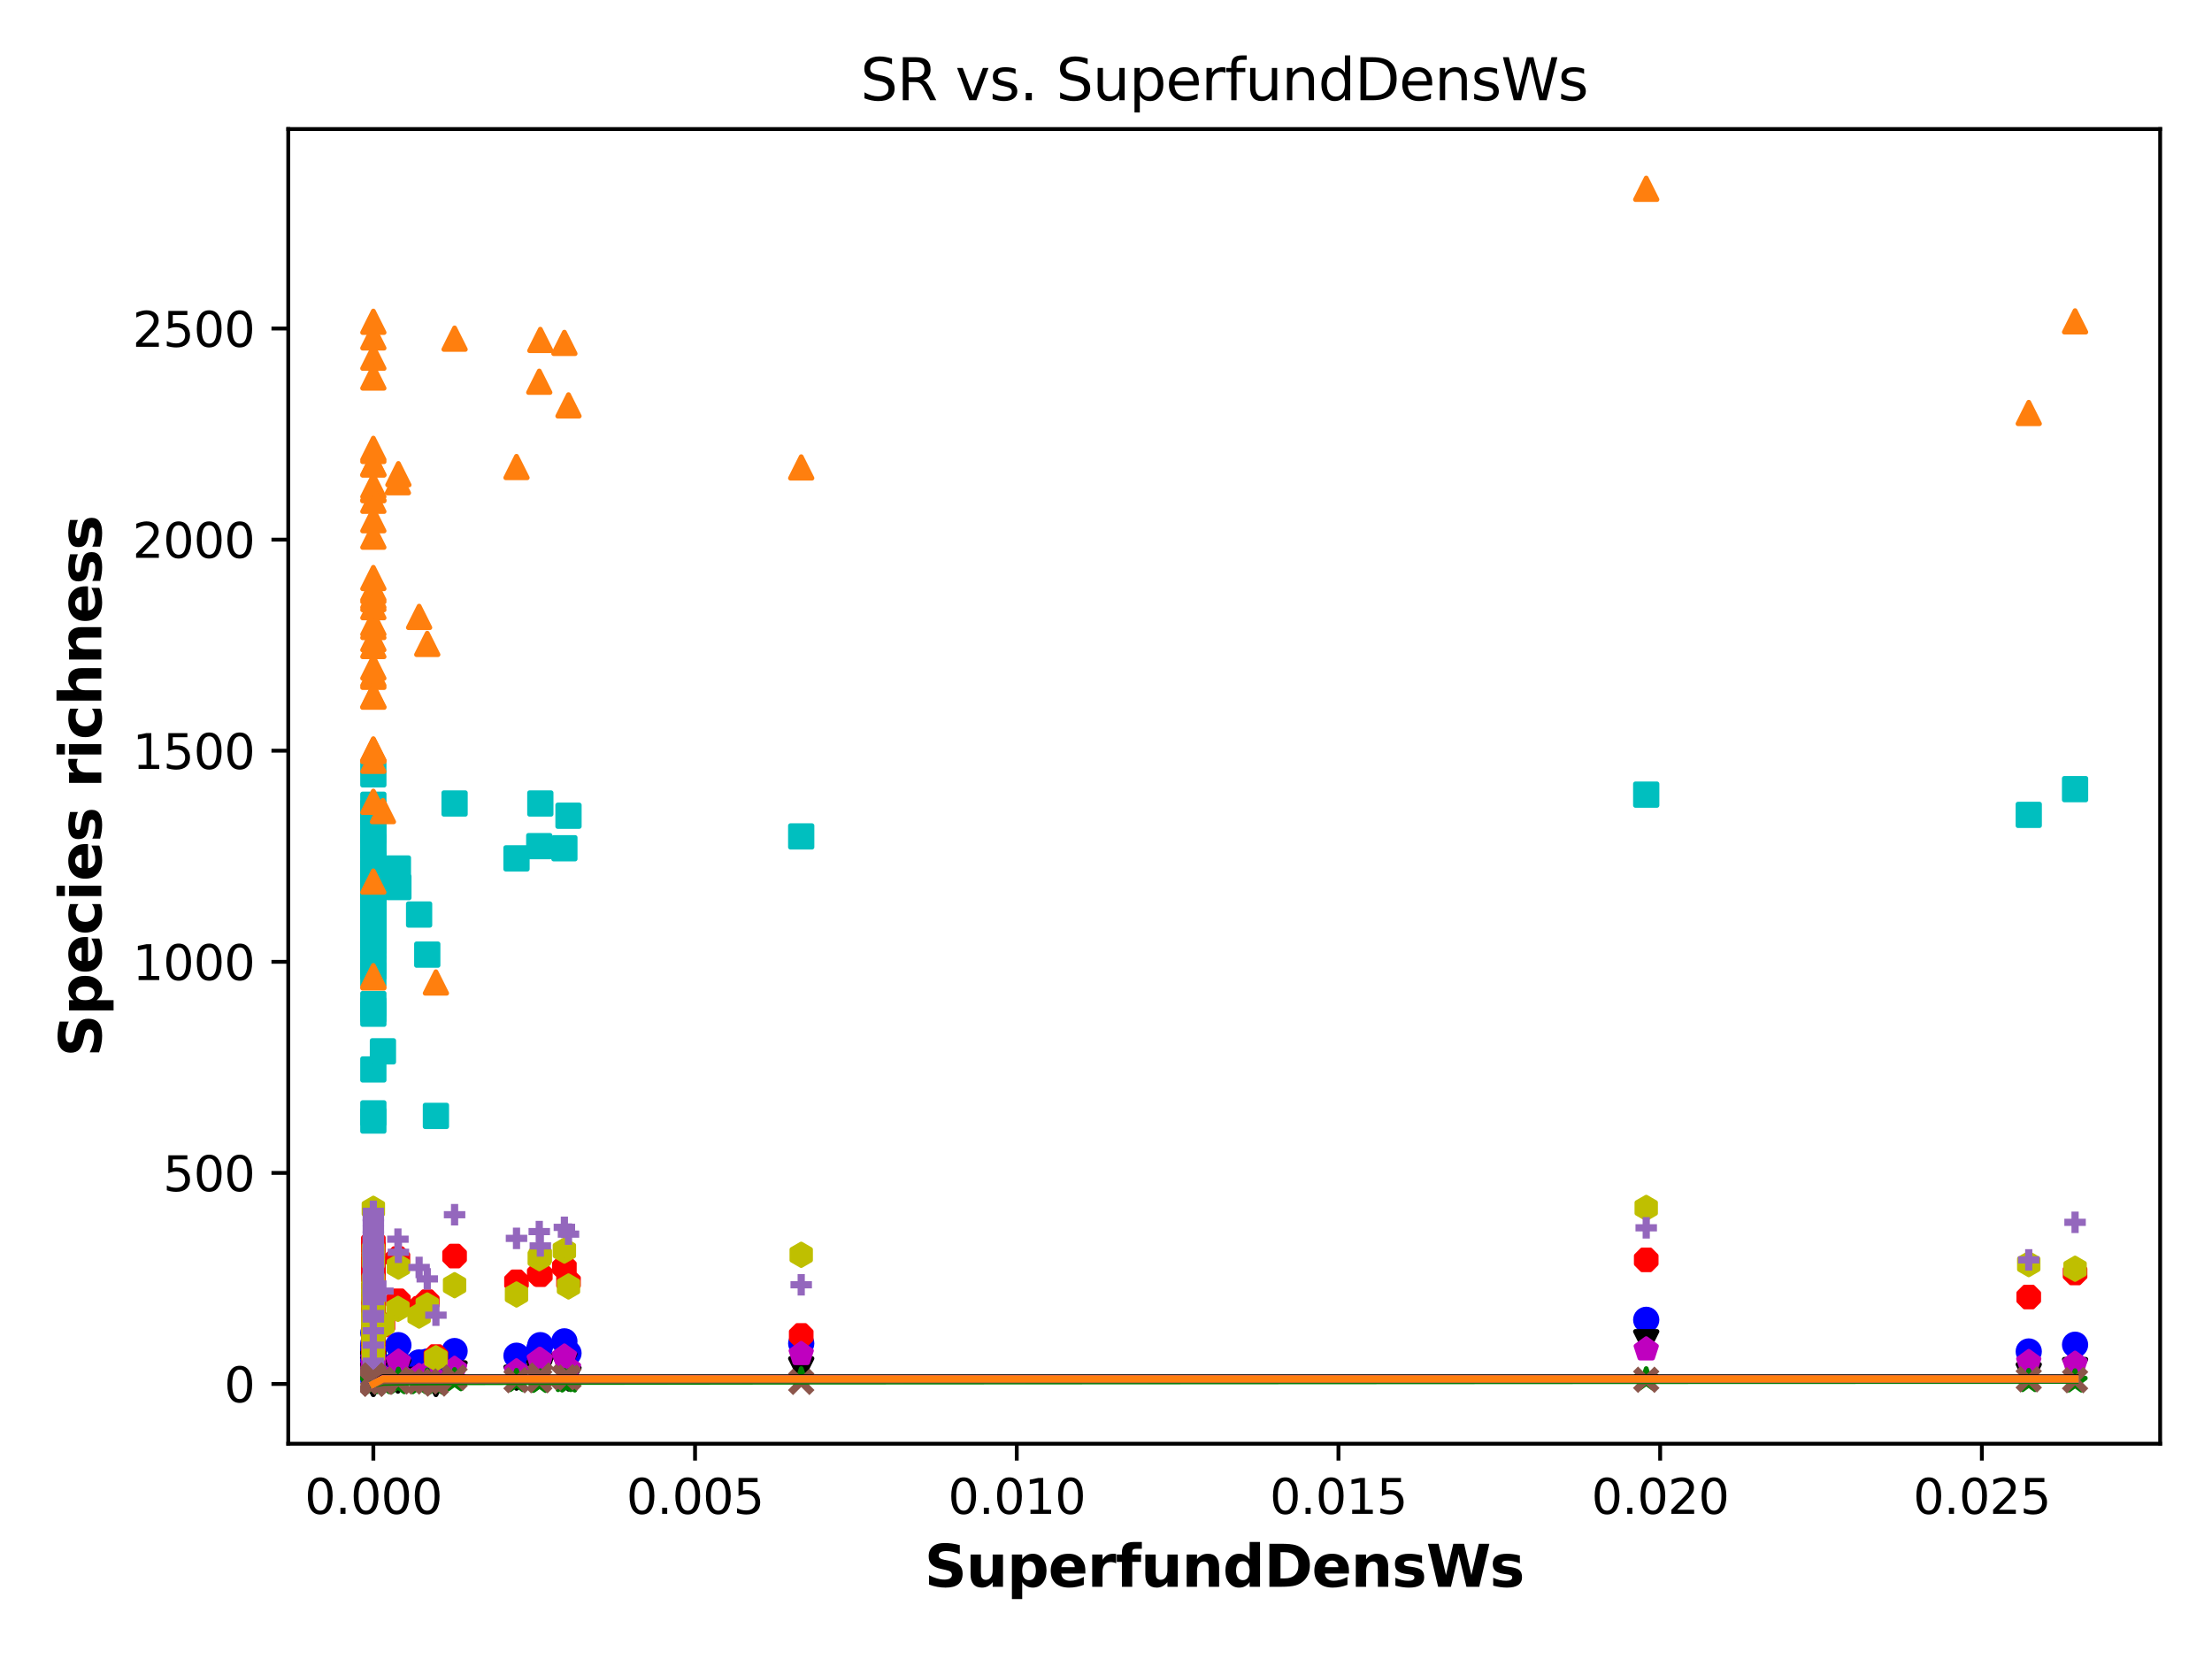 <?xml version="1.0" encoding="utf-8" standalone="no"?>
<!DOCTYPE svg PUBLIC "-//W3C//DTD SVG 1.1//EN"
  "http://www.w3.org/Graphics/SVG/1.1/DTD/svg11.dtd">
<svg xmlns:xlink="http://www.w3.org/1999/xlink" width="460.8pt" height="345.6pt" viewBox="0 0 460.8 345.6" xmlns="http://www.w3.org/2000/svg" version="1.1">
 <defs>
  <style type="text/css">*{stroke-linejoin: round; stroke-linecap: butt}</style>
 </defs>
 <g id="figure_1">
  <g id="patch_1">
   <path d="M 0 345.6 
L 460.8 345.6 
L 460.8 0 
L 0 0 
z
" style="fill: #ffffff"/>
  </g>
  <g id="axes_1">
   <g id="patch_2">
    <path d="M 60.05 300.76 
L 450 300.76 
L 450 26.88 
L 60.05 26.88 
z
" style="fill: #ffffff"/>
   </g>
   <g id="PathCollection_1">
    <defs>
     <path id="m5ce32bfa26" d="M 0 2.236 
C 0.593 2.236 1.162 2 1.581 1.581 
C 2 1.162 2.236 0.593 2.236 0 
C 2.236 -0.593 2 -1.162 1.581 -1.581 
C 1.162 -2 0.593 -2.236 0 -2.236 
C -0.593 -2.236 -1.162 -2 -1.581 -1.581 
C -2 -1.162 -2.236 -0.593 -2.236 0 
C -2.236 0.593 -2 1.162 -1.581 1.581 
C -1.162 2 -0.593 2.236 0 2.236 
z
" style="stroke: #0000ff"/>
    </defs>
    <g clip-path="url(#p163949a834)">
     <use xlink:href="#m5ce32bfa26" x="77.775" y="283.21" style="fill: #0000ff; stroke: #0000ff"/>
     <use xlink:href="#m5ce32bfa26" x="77.775" y="285.057" style="fill: #0000ff; stroke: #0000ff"/>
     <use xlink:href="#m5ce32bfa26" x="118.428" y="281.891" style="fill: #0000ff; stroke: #0000ff"/>
     <use xlink:href="#m5ce32bfa26" x="117.572" y="279.428" style="fill: #0000ff; stroke: #0000ff"/>
     <use xlink:href="#m5ce32bfa26" x="77.775" y="284.265" style="fill: #0000ff; stroke: #0000ff"/>
     <use xlink:href="#m5ce32bfa26" x="77.775" y="283.65" style="fill: #0000ff; stroke: #0000ff"/>
     <use xlink:href="#m5ce32bfa26" x="112.338" y="281.011" style="fill: #0000ff; stroke: #0000ff"/>
     <use xlink:href="#m5ce32bfa26" x="77.775" y="286.552" style="fill: #0000ff; stroke: #0000ff"/>
     <use xlink:href="#m5ce32bfa26" x="77.775" y="282.594" style="fill: #0000ff; stroke: #0000ff"/>
     <use xlink:href="#m5ce32bfa26" x="94.698" y="281.451" style="fill: #0000ff; stroke: #0000ff"/>
     <use xlink:href="#m5ce32bfa26" x="112.561" y="280.22" style="fill: #0000ff; stroke: #0000ff"/>
     <use xlink:href="#m5ce32bfa26" x="77.775" y="284.793" style="fill: #0000ff; stroke: #0000ff"/>
     <use xlink:href="#m5ce32bfa26" x="77.775" y="284.089" style="fill: #0000ff; stroke: #0000ff"/>
     <use xlink:href="#m5ce32bfa26" x="77.775" y="285.057" style="fill: #0000ff; stroke: #0000ff"/>
     <use xlink:href="#m5ce32bfa26" x="77.775" y="285.145" style="fill: #0000ff; stroke: #0000ff"/>
     <use xlink:href="#m5ce32bfa26" x="77.775" y="287.519" style="fill: #0000ff; stroke: #0000ff"/>
     <use xlink:href="#m5ce32bfa26" x="77.775" y="285.497" style="fill: #0000ff; stroke: #0000ff"/>
     <use xlink:href="#m5ce32bfa26" x="77.775" y="283.386" style="fill: #0000ff; stroke: #0000ff"/>
     <use xlink:href="#m5ce32bfa26" x="77.775" y="285.76" style="fill: #0000ff; stroke: #0000ff"/>
     <use xlink:href="#m5ce32bfa26" x="77.775" y="284.001" style="fill: #0000ff; stroke: #0000ff"/>
     <use xlink:href="#m5ce32bfa26" x="77.775" y="286.024" style="fill: #0000ff; stroke: #0000ff"/>
     <use xlink:href="#m5ce32bfa26" x="342.938" y="274.943" style="fill: #0000ff; stroke: #0000ff"/>
     <use xlink:href="#m5ce32bfa26" x="79.77" y="284.793" style="fill: #0000ff; stroke: #0000ff"/>
     <use xlink:href="#m5ce32bfa26" x="77.775" y="284.265" style="fill: #0000ff; stroke: #0000ff"/>
     <use xlink:href="#m5ce32bfa26" x="77.775" y="284.001" style="fill: #0000ff; stroke: #0000ff"/>
     <use xlink:href="#m5ce32bfa26" x="77.775" y="284.089" style="fill: #0000ff; stroke: #0000ff"/>
     <use xlink:href="#m5ce32bfa26" x="432.275" y="280.132" style="fill: #0000ff; stroke: #0000ff"/>
     <use xlink:href="#m5ce32bfa26" x="89.006" y="283.65" style="fill: #0000ff; stroke: #0000ff"/>
     <use xlink:href="#m5ce32bfa26" x="77.775" y="279.868" style="fill: #0000ff; stroke: #0000ff"/>
     <use xlink:href="#m5ce32bfa26" x="77.775" y="282.155" style="fill: #0000ff; stroke: #0000ff"/>
     <use xlink:href="#m5ce32bfa26" x="87.308" y="283.826" style="fill: #0000ff; stroke: #0000ff"/>
     <use xlink:href="#m5ce32bfa26" x="77.775" y="282.242" style="fill: #0000ff; stroke: #0000ff"/>
     <use xlink:href="#m5ce32bfa26" x="82.894" y="283.738" style="fill: #0000ff; stroke: #0000ff"/>
     <use xlink:href="#m5ce32bfa26" x="77.775" y="283.65" style="fill: #0000ff; stroke: #0000ff"/>
     <use xlink:href="#m5ce32bfa26" x="107.597" y="282.418" style="fill: #0000ff; stroke: #0000ff"/>
     <use xlink:href="#m5ce32bfa26" x="77.775" y="286.552" style="fill: #0000ff; stroke: #0000ff"/>
     <use xlink:href="#m5ce32bfa26" x="77.775" y="285.497" style="fill: #0000ff; stroke: #0000ff"/>
     <use xlink:href="#m5ce32bfa26" x="77.775" y="285.672" style="fill: #0000ff; stroke: #0000ff"/>
     <use xlink:href="#m5ce32bfa26" x="77.775" y="286.376" style="fill: #0000ff; stroke: #0000ff"/>
     <use xlink:href="#m5ce32bfa26" x="77.775" y="283.826" style="fill: #0000ff; stroke: #0000ff"/>
     <use xlink:href="#m5ce32bfa26" x="77.775" y="281.539" style="fill: #0000ff; stroke: #0000ff"/>
     <use xlink:href="#m5ce32bfa26" x="77.775" y="284.793" style="fill: #0000ff; stroke: #0000ff"/>
     <use xlink:href="#m5ce32bfa26" x="77.775" y="282.594" style="fill: #0000ff; stroke: #0000ff"/>
     <use xlink:href="#m5ce32bfa26" x="82.992" y="280.22" style="fill: #0000ff; stroke: #0000ff"/>
     <use xlink:href="#m5ce32bfa26" x="422.625" y="281.539" style="fill: #0000ff; stroke: #0000ff"/>
     <use xlink:href="#m5ce32bfa26" x="77.775" y="280.659" style="fill: #0000ff; stroke: #0000ff"/>
     <use xlink:href="#m5ce32bfa26" x="77.775" y="281.011" style="fill: #0000ff; stroke: #0000ff"/>
     <use xlink:href="#m5ce32bfa26" x="77.775" y="286.2" style="fill: #0000ff; stroke: #0000ff"/>
     <use xlink:href="#m5ce32bfa26" x="90.809" y="286.992" style="fill: #0000ff; stroke: #0000ff"/>
     <use xlink:href="#m5ce32bfa26" x="77.775" y="284.089" style="fill: #0000ff; stroke: #0000ff"/>
     <use xlink:href="#m5ce32bfa26" x="77.775" y="277.669" style="fill: #0000ff; stroke: #0000ff"/>
     <use xlink:href="#m5ce32bfa26" x="77.775" y="283.474" style="fill: #0000ff; stroke: #0000ff"/>
     <use xlink:href="#m5ce32bfa26" x="77.775" y="283.826" style="fill: #0000ff; stroke: #0000ff"/>
     <use xlink:href="#m5ce32bfa26" x="166.907" y="279.868" style="fill: #0000ff; stroke: #0000ff"/>
    </g>
   </g>
   <g id="PathCollection_2">
    <defs>
     <path id="mcedb572347" d="M -0 2.236 
L 2.236 -2.236 
L -2.236 -2.236 
z
" style="stroke: #000000"/>
    </defs>
    <g clip-path="url(#p163949a834)">
     <use xlink:href="#mcedb572347" x="77.775" y="287.168" style="stroke: #000000"/>
     <use xlink:href="#mcedb572347" x="77.775" y="287.695" style="stroke: #000000"/>
     <use xlink:href="#mcedb572347" x="118.428" y="287.168" style="stroke: #000000"/>
     <use xlink:href="#mcedb572347" x="117.572" y="284.353" style="stroke: #000000"/>
     <use xlink:href="#mcedb572347" x="77.775" y="287.343" style="stroke: #000000"/>
     <use xlink:href="#mcedb572347" x="77.775" y="286.992" style="stroke: #000000"/>
     <use xlink:href="#mcedb572347" x="112.338" y="285.936" style="stroke: #000000"/>
     <use xlink:href="#mcedb572347" x="77.775" y="287.871" style="stroke: #000000"/>
     <use xlink:href="#mcedb572347" x="77.775" y="287.08" style="stroke: #000000"/>
     <use xlink:href="#mcedb572347" x="94.698" y="286.112" style="stroke: #000000"/>
     <use xlink:href="#mcedb572347" x="112.561" y="285.321" style="stroke: #000000"/>
     <use xlink:href="#mcedb572347" x="77.775" y="287.959" style="stroke: #000000"/>
     <use xlink:href="#mcedb572347" x="77.775" y="287.695" style="stroke: #000000"/>
     <use xlink:href="#mcedb572347" x="77.775" y="287.959" style="stroke: #000000"/>
     <use xlink:href="#mcedb572347" x="77.775" y="288.135" style="stroke: #000000"/>
     <use xlink:href="#mcedb572347" x="77.775" y="287.871" style="stroke: #000000"/>
     <use xlink:href="#mcedb572347" x="77.775" y="287.959" style="stroke: #000000"/>
     <use xlink:href="#mcedb572347" x="77.775" y="287.519" style="stroke: #000000"/>
     <use xlink:href="#mcedb572347" x="77.775" y="288.047" style="stroke: #000000"/>
     <use xlink:href="#mcedb572347" x="77.775" y="286.816" style="stroke: #000000"/>
     <use xlink:href="#mcedb572347" x="77.775" y="288.135" style="stroke: #000000"/>
     <use xlink:href="#mcedb572347" x="342.938" y="279.604" style="stroke: #000000"/>
     <use xlink:href="#mcedb572347" x="79.77" y="287.695" style="stroke: #000000"/>
     <use xlink:href="#mcedb572347" x="77.775" y="286.552" style="stroke: #000000"/>
     <use xlink:href="#mcedb572347" x="77.775" y="286.904" style="stroke: #000000"/>
     <use xlink:href="#mcedb572347" x="77.775" y="287.959" style="stroke: #000000"/>
     <use xlink:href="#mcedb572347" x="432.275" y="285.409" style="stroke: #000000"/>
     <use xlink:href="#mcedb572347" x="89.006" y="286.992" style="stroke: #000000"/>
     <use xlink:href="#mcedb572347" x="77.775" y="284.265" style="stroke: #000000"/>
     <use xlink:href="#mcedb572347" x="77.775" y="286.816" style="stroke: #000000"/>
     <use xlink:href="#mcedb572347" x="87.308" y="287.431" style="stroke: #000000"/>
     <use xlink:href="#mcedb572347" x="77.775" y="286.64" style="stroke: #000000"/>
     <use xlink:href="#mcedb572347" x="82.894" y="287.607" style="stroke: #000000"/>
     <use xlink:href="#mcedb572347" x="77.775" y="287.519" style="stroke: #000000"/>
     <use xlink:href="#mcedb572347" x="107.597" y="286.992" style="stroke: #000000"/>
     <use xlink:href="#mcedb572347" x="77.775" y="288.311" style="stroke: #000000"/>
     <use xlink:href="#mcedb572347" x="77.775" y="288.223" style="stroke: #000000"/>
     <use xlink:href="#mcedb572347" x="77.775" y="287.959" style="stroke: #000000"/>
     <use xlink:href="#mcedb572347" x="77.775" y="288.047" style="stroke: #000000"/>
     <use xlink:href="#mcedb572347" x="77.775" y="287.695" style="stroke: #000000"/>
     <use xlink:href="#mcedb572347" x="77.775" y="286.288" style="stroke: #000000"/>
     <use xlink:href="#mcedb572347" x="77.775" y="287.871" style="stroke: #000000"/>
     <use xlink:href="#mcedb572347" x="77.775" y="287.431" style="stroke: #000000"/>
     <use xlink:href="#mcedb572347" x="82.992" y="285.672" style="stroke: #000000"/>
     <use xlink:href="#mcedb572347" x="422.625" y="286.464" style="stroke: #000000"/>
     <use xlink:href="#mcedb572347" x="77.775" y="286.464" style="stroke: #000000"/>
     <use xlink:href="#mcedb572347" x="77.775" y="284.969" style="stroke: #000000"/>
     <use xlink:href="#mcedb572347" x="77.775" y="288.047" style="stroke: #000000"/>
     <use xlink:href="#mcedb572347" x="90.809" y="288.311" style="stroke: #000000"/>
     <use xlink:href="#mcedb572347" x="77.775" y="287.783" style="stroke: #000000"/>
     <use xlink:href="#mcedb572347" x="77.775" y="283.913" style="stroke: #000000"/>
     <use xlink:href="#mcedb572347" x="77.775" y="287.871" style="stroke: #000000"/>
     <use xlink:href="#mcedb572347" x="77.775" y="287.783" style="stroke: #000000"/>
     <use xlink:href="#mcedb572347" x="166.907" y="285.233" style="stroke: #000000"/>
    </g>
   </g>
   <g id="PathCollection_3">
    <defs>
     <path id="mc09561417c" d="M -0.856 -2.066 
L -2.066 -0.856 
L -2.066 0.856 
L -0.856 2.066 
L 0.856 2.066 
L 2.066 0.856 
L 2.066 -0.856 
L 0.856 -2.066 
z
" style="stroke: #ff0000"/>
    </defs>
    <g clip-path="url(#p163949a834)">
     <use xlink:href="#mc09561417c" x="77.775" y="275.734" style="fill: #ff0000; stroke: #ff0000"/>
     <use xlink:href="#mc09561417c" x="77.775" y="271.073" style="fill: #ff0000; stroke: #ff0000"/>
     <use xlink:href="#mc09561417c" x="118.428" y="267.027" style="fill: #ff0000; stroke: #ff0000"/>
     <use xlink:href="#mc09561417c" x="117.572" y="264.037" style="fill: #ff0000; stroke: #ff0000"/>
     <use xlink:href="#mc09561417c" x="77.775" y="264.301" style="fill: #ff0000; stroke: #ff0000"/>
     <use xlink:href="#mc09561417c" x="77.775" y="284.705" style="fill: #ff0000; stroke: #ff0000"/>
     <use xlink:href="#mc09561417c" x="112.338" y="265.444" style="fill: #ff0000; stroke: #ff0000"/>
     <use xlink:href="#mc09561417c" x="77.775" y="283.826" style="fill: #ff0000; stroke: #ff0000"/>
     <use xlink:href="#mc09561417c" x="77.775" y="265.708" style="fill: #ff0000; stroke: #ff0000"/>
     <use xlink:href="#mc09561417c" x="94.698" y="261.663" style="fill: #ff0000; stroke: #ff0000"/>
     <use xlink:href="#mc09561417c" x="112.561" y="265.532" style="fill: #ff0000; stroke: #ff0000"/>
     <use xlink:href="#mc09561417c" x="77.775" y="273.711" style="fill: #ff0000; stroke: #ff0000"/>
     <use xlink:href="#mc09561417c" x="77.775" y="268.347" style="fill: #ff0000; stroke: #ff0000"/>
     <use xlink:href="#mc09561417c" x="77.775" y="272.568" style="fill: #ff0000; stroke: #ff0000"/>
     <use xlink:href="#mc09561417c" x="77.775" y="275.295" style="fill: #ff0000; stroke: #ff0000"/>
     <use xlink:href="#mc09561417c" x="77.775" y="277.405" style="fill: #ff0000; stroke: #ff0000"/>
     <use xlink:href="#mc09561417c" x="77.775" y="280.659" style="fill: #ff0000; stroke: #ff0000"/>
     <use xlink:href="#mc09561417c" x="77.775" y="264.917" style="fill: #ff0000; stroke: #ff0000"/>
     <use xlink:href="#mc09561417c" x="77.775" y="275.031" style="fill: #ff0000; stroke: #ff0000"/>
     <use xlink:href="#mc09561417c" x="77.775" y="262.102" style="fill: #ff0000; stroke: #ff0000"/>
     <use xlink:href="#mc09561417c" x="77.775" y="283.826" style="fill: #ff0000; stroke: #ff0000"/>
     <use xlink:href="#mc09561417c" x="342.938" y="262.454" style="fill: #ff0000; stroke: #ff0000"/>
     <use xlink:href="#mc09561417c" x="79.77" y="275.998" style="fill: #ff0000; stroke: #ff0000"/>
     <use xlink:href="#mc09561417c" x="77.775" y="281.627" style="fill: #ff0000; stroke: #ff0000"/>
     <use xlink:href="#mc09561417c" x="77.775" y="263.949" style="fill: #ff0000; stroke: #ff0000"/>
     <use xlink:href="#mc09561417c" x="77.775" y="271.777" style="fill: #ff0000; stroke: #ff0000"/>
     <use xlink:href="#mc09561417c" x="432.275" y="265.18" style="fill: #ff0000; stroke: #ff0000"/>
     <use xlink:href="#mc09561417c" x="89.006" y="271.161" style="fill: #ff0000; stroke: #ff0000"/>
     <use xlink:href="#mc09561417c" x="77.775" y="271.689" style="fill: #ff0000; stroke: #ff0000"/>
     <use xlink:href="#mc09561417c" x="77.775" y="270.721" style="fill: #ff0000; stroke: #ff0000"/>
     <use xlink:href="#mc09561417c" x="87.308" y="272.568" style="fill: #ff0000; stroke: #ff0000"/>
     <use xlink:href="#mc09561417c" x="77.775" y="265.708" style="fill: #ff0000; stroke: #ff0000"/>
     <use xlink:href="#mc09561417c" x="82.894" y="262.19" style="fill: #ff0000; stroke: #ff0000"/>
     <use xlink:href="#mc09561417c" x="77.775" y="272.656" style="fill: #ff0000; stroke: #ff0000"/>
     <use xlink:href="#mc09561417c" x="107.597" y="267.027" style="fill: #ff0000; stroke: #ff0000"/>
     <use xlink:href="#mc09561417c" x="77.775" y="283.386" style="fill: #ff0000; stroke: #ff0000"/>
     <use xlink:href="#mc09561417c" x="77.775" y="274.503" style="fill: #ff0000; stroke: #ff0000"/>
     <use xlink:href="#mc09561417c" x="77.775" y="268.435" style="fill: #ff0000; stroke: #ff0000"/>
     <use xlink:href="#mc09561417c" x="77.775" y="278.725" style="fill: #ff0000; stroke: #ff0000"/>
     <use xlink:href="#mc09561417c" x="77.775" y="273.799" style="fill: #ff0000; stroke: #ff0000"/>
     <use xlink:href="#mc09561417c" x="77.775" y="258.672" style="fill: #ff0000; stroke: #ff0000"/>
     <use xlink:href="#mc09561417c" x="77.775" y="273.272" style="fill: #ff0000; stroke: #ff0000"/>
     <use xlink:href="#mc09561417c" x="77.775" y="265.62" style="fill: #ff0000; stroke: #ff0000"/>
     <use xlink:href="#mc09561417c" x="82.992" y="270.985" style="fill: #ff0000; stroke: #ff0000"/>
     <use xlink:href="#mc09561417c" x="422.625" y="270.194" style="fill: #ff0000; stroke: #ff0000"/>
     <use xlink:href="#mc09561417c" x="77.775" y="268.786" style="fill: #ff0000; stroke: #ff0000"/>
     <use xlink:href="#mc09561417c" x="77.775" y="265.972" style="fill: #ff0000; stroke: #ff0000"/>
     <use xlink:href="#mc09561417c" x="77.775" y="273.272" style="fill: #ff0000; stroke: #ff0000"/>
     <use xlink:href="#mc09561417c" x="90.809" y="282.594" style="fill: #ff0000; stroke: #ff0000"/>
     <use xlink:href="#mc09561417c" x="77.775" y="259.904" style="fill: #ff0000; stroke: #ff0000"/>
     <use xlink:href="#mc09561417c" x="77.775" y="262.63" style="fill: #ff0000; stroke: #ff0000"/>
     <use xlink:href="#mc09561417c" x="77.775" y="276.966" style="fill: #ff0000; stroke: #ff0000"/>
     <use xlink:href="#mc09561417c" x="77.775" y="282.594" style="fill: #ff0000; stroke: #ff0000"/>
     <use xlink:href="#mc09561417c" x="166.907" y="278.197" style="fill: #ff0000; stroke: #ff0000"/>
    </g>
   </g>
   <g id="PathCollection_4">
    <defs>
     <path id="m3e0547b9a5" d="M -2.236 2.236 
L 2.236 2.236 
L 2.236 -2.236 
L -2.236 -2.236 
z
" style="stroke: #00bfbf"/>
    </defs>
    <g clip-path="url(#p163949a834)">
     <use xlink:href="#m3e0547b9a5" x="77.775" y="189.809" style="fill: #00bfbf; stroke: #00bfbf"/>
     <use xlink:href="#m3e0547b9a5" x="77.775" y="197.372" style="fill: #00bfbf; stroke: #00bfbf"/>
     <use xlink:href="#m3e0547b9a5" x="118.428" y="169.932" style="fill: #00bfbf; stroke: #00bfbf"/>
     <use xlink:href="#m3e0547b9a5" x="117.572" y="176.704" style="fill: #00bfbf; stroke: #00bfbf"/>
     <use xlink:href="#m3e0547b9a5" x="77.775" y="188.05" style="fill: #00bfbf; stroke: #00bfbf"/>
     <use xlink:href="#m3e0547b9a5" x="77.775" y="203.001" style="fill: #00bfbf; stroke: #00bfbf"/>
     <use xlink:href="#m3e0547b9a5" x="112.338" y="176.265" style="fill: #00bfbf; stroke: #00bfbf"/>
     <use xlink:href="#m3e0547b9a5" x="77.775" y="187.698" style="fill: #00bfbf; stroke: #00bfbf"/>
     <use xlink:href="#m3e0547b9a5" x="77.775" y="180.134" style="fill: #00bfbf; stroke: #00bfbf"/>
     <use xlink:href="#m3e0547b9a5" x="94.698" y="167.382" style="fill: #00bfbf; stroke: #00bfbf"/>
     <use xlink:href="#m3e0547b9a5" x="112.561" y="167.382" style="fill: #00bfbf; stroke: #00bfbf"/>
     <use xlink:href="#m3e0547b9a5" x="77.775" y="209.157" style="fill: #00bfbf; stroke: #00bfbf"/>
     <use xlink:href="#m3e0547b9a5" x="77.775" y="189.721" style="fill: #00bfbf; stroke: #00bfbf"/>
     <use xlink:href="#m3e0547b9a5" x="77.775" y="210.389" style="fill: #00bfbf; stroke: #00bfbf"/>
     <use xlink:href="#m3e0547b9a5" x="77.775" y="190.424" style="fill: #00bfbf; stroke: #00bfbf"/>
     <use xlink:href="#m3e0547b9a5" x="77.775" y="181.981" style="fill: #00bfbf; stroke: #00bfbf"/>
     <use xlink:href="#m3e0547b9a5" x="77.775" y="222.789" style="fill: #00bfbf; stroke: #00bfbf"/>
     <use xlink:href="#m3e0547b9a5" x="77.775" y="184.972" style="fill: #00bfbf; stroke: #00bfbf"/>
     <use xlink:href="#m3e0547b9a5" x="77.775" y="192.623" style="fill: #00bfbf; stroke: #00bfbf"/>
     <use xlink:href="#m3e0547b9a5" x="77.775" y="179.783" style="fill: #00bfbf; stroke: #00bfbf"/>
     <use xlink:href="#m3e0547b9a5" x="77.775" y="231.936" style="fill: #00bfbf; stroke: #00bfbf"/>
     <use xlink:href="#m3e0547b9a5" x="342.938" y="165.535" style="fill: #00bfbf; stroke: #00bfbf"/>
     <use xlink:href="#m3e0547b9a5" x="79.77" y="219.008" style="fill: #00bfbf; stroke: #00bfbf"/>
     <use xlink:href="#m3e0547b9a5" x="77.775" y="169.229" style="fill: #00bfbf; stroke: #00bfbf"/>
     <use xlink:href="#m3e0547b9a5" x="77.775" y="185.147" style="fill: #00bfbf; stroke: #00bfbf"/>
     <use xlink:href="#m3e0547b9a5" x="77.775" y="193.415" style="fill: #00bfbf; stroke: #00bfbf"/>
     <use xlink:href="#m3e0547b9a5" x="432.275" y="164.392" style="fill: #00bfbf; stroke: #00bfbf"/>
     <use xlink:href="#m3e0547b9a5" x="89.006" y="198.867" style="fill: #00bfbf; stroke: #00bfbf"/>
     <use xlink:href="#m3e0547b9a5" x="77.775" y="161.313" style="fill: #00bfbf; stroke: #00bfbf"/>
     <use xlink:href="#m3e0547b9a5" x="77.775" y="176.441" style="fill: #00bfbf; stroke: #00bfbf"/>
     <use xlink:href="#m3e0547b9a5" x="87.308" y="190.512" style="fill: #00bfbf; stroke: #00bfbf"/>
     <use xlink:href="#m3e0547b9a5" x="77.775" y="183.828" style="fill: #00bfbf; stroke: #00bfbf"/>
     <use xlink:href="#m3e0547b9a5" x="82.894" y="180.926" style="fill: #00bfbf; stroke: #00bfbf"/>
     <use xlink:href="#m3e0547b9a5" x="77.775" y="192.007" style="fill: #00bfbf; stroke: #00bfbf"/>
     <use xlink:href="#m3e0547b9a5" x="107.597" y="178.815" style="fill: #00bfbf; stroke: #00bfbf"/>
     <use xlink:href="#m3e0547b9a5" x="77.775" y="233.431" style="fill: #00bfbf; stroke: #00bfbf"/>
     <use xlink:href="#m3e0547b9a5" x="77.775" y="201.506" style="fill: #00bfbf; stroke: #00bfbf"/>
     <use xlink:href="#m3e0547b9a5" x="77.775" y="196.229" style="fill: #00bfbf; stroke: #00bfbf"/>
     <use xlink:href="#m3e0547b9a5" x="77.775" y="200.45" style="fill: #00bfbf; stroke: #00bfbf"/>
     <use xlink:href="#m3e0547b9a5" x="77.775" y="185.323" style="fill: #00bfbf; stroke: #00bfbf"/>
     <use xlink:href="#m3e0547b9a5" x="77.775" y="173.187" style="fill: #00bfbf; stroke: #00bfbf"/>
     <use xlink:href="#m3e0547b9a5" x="77.775" y="211.18" style="fill: #00bfbf; stroke: #00bfbf"/>
     <use xlink:href="#m3e0547b9a5" x="77.775" y="186.731" style="fill: #00bfbf; stroke: #00bfbf"/>
     <use xlink:href="#m3e0547b9a5" x="82.992" y="184.796" style="fill: #00bfbf; stroke: #00bfbf"/>
     <use xlink:href="#m3e0547b9a5" x="422.625" y="169.757" style="fill: #00bfbf; stroke: #00bfbf"/>
     <use xlink:href="#m3e0547b9a5" x="77.775" y="184.004" style="fill: #00bfbf; stroke: #00bfbf"/>
     <use xlink:href="#m3e0547b9a5" x="77.775" y="167.646" style="fill: #00bfbf; stroke: #00bfbf"/>
     <use xlink:href="#m3e0547b9a5" x="77.775" y="195.437" style="fill: #00bfbf; stroke: #00bfbf"/>
     <use xlink:href="#m3e0547b9a5" x="90.809" y="232.464" style="fill: #00bfbf; stroke: #00bfbf"/>
     <use xlink:href="#m3e0547b9a5" x="77.775" y="176.265" style="fill: #00bfbf; stroke: #00bfbf"/>
     <use xlink:href="#m3e0547b9a5" x="77.775" y="172.395" style="fill: #00bfbf; stroke: #00bfbf"/>
     <use xlink:href="#m3e0547b9a5" x="77.775" y="181.63" style="fill: #00bfbf; stroke: #00bfbf"/>
     <use xlink:href="#m3e0547b9a5" x="77.775" y="192.007" style="fill: #00bfbf; stroke: #00bfbf"/>
     <use xlink:href="#m3e0547b9a5" x="166.907" y="174.242" style="fill: #00bfbf; stroke: #00bfbf"/>
    </g>
   </g>
   <g id="PathCollection_5">
    <defs>
     <path id="m1c3a70acb7" d="M 0 -2.236 
L -2.127 -0.691 
L -1.314 1.809 
L 1.314 1.809 
L 2.127 -0.691 
z
" style="stroke: #bf00bf"/>
    </defs>
    <g clip-path="url(#p163949a834)">
     <use xlink:href="#m1c3a70acb7" x="77.775" y="283.913" style="fill: #bf00bf; stroke: #bf00bf"/>
     <use xlink:href="#m1c3a70acb7" x="77.775" y="286.2" style="fill: #bf00bf; stroke: #bf00bf"/>
     <use xlink:href="#m1c3a70acb7" x="118.428" y="285.057" style="fill: #bf00bf; stroke: #bf00bf"/>
     <use xlink:href="#m1c3a70acb7" x="117.572" y="282.594" style="fill: #bf00bf; stroke: #bf00bf"/>
     <use xlink:href="#m1c3a70acb7" x="77.775" y="286.64" style="fill: #bf00bf; stroke: #bf00bf"/>
     <use xlink:href="#m1c3a70acb7" x="77.775" y="285.672" style="fill: #bf00bf; stroke: #bf00bf"/>
     <use xlink:href="#m1c3a70acb7" x="112.338" y="283.298" style="fill: #bf00bf; stroke: #bf00bf"/>
     <use xlink:href="#m1c3a70acb7" x="77.775" y="285.936" style="fill: #bf00bf; stroke: #bf00bf"/>
     <use xlink:href="#m1c3a70acb7" x="77.775" y="286.464" style="fill: #bf00bf; stroke: #bf00bf"/>
     <use xlink:href="#m1c3a70acb7" x="94.698" y="285.145" style="fill: #bf00bf; stroke: #bf00bf"/>
     <use xlink:href="#m1c3a70acb7" x="112.561" y="283.298" style="fill: #bf00bf; stroke: #bf00bf"/>
     <use xlink:href="#m1c3a70acb7" x="77.775" y="286.376" style="fill: #bf00bf; stroke: #bf00bf"/>
     <use xlink:href="#m1c3a70acb7" x="77.775" y="286.376" style="fill: #bf00bf; stroke: #bf00bf"/>
     <use xlink:href="#m1c3a70acb7" x="77.775" y="286.992" style="fill: #bf00bf; stroke: #bf00bf"/>
     <use xlink:href="#m1c3a70acb7" x="77.775" y="286.992" style="fill: #bf00bf; stroke: #bf00bf"/>
     <use xlink:href="#m1c3a70acb7" x="77.775" y="286.992" style="fill: #bf00bf; stroke: #bf00bf"/>
     <use xlink:href="#m1c3a70acb7" x="77.775" y="285.76" style="fill: #bf00bf; stroke: #bf00bf"/>
     <use xlink:href="#m1c3a70acb7" x="77.775" y="284.529" style="fill: #bf00bf; stroke: #bf00bf"/>
     <use xlink:href="#m1c3a70acb7" x="77.775" y="286.552" style="fill: #bf00bf; stroke: #bf00bf"/>
     <use xlink:href="#m1c3a70acb7" x="77.775" y="286.464" style="fill: #bf00bf; stroke: #bf00bf"/>
     <use xlink:href="#m1c3a70acb7" x="77.775" y="286.904" style="fill: #bf00bf; stroke: #bf00bf"/>
     <use xlink:href="#m1c3a70acb7" x="342.938" y="281.099" style="fill: #bf00bf; stroke: #bf00bf"/>
     <use xlink:href="#m1c3a70acb7" x="79.77" y="286.904" style="fill: #bf00bf; stroke: #bf00bf"/>
     <use xlink:href="#m1c3a70acb7" x="77.775" y="285.497" style="fill: #bf00bf; stroke: #bf00bf"/>
     <use xlink:href="#m1c3a70acb7" x="77.775" y="286.464" style="fill: #bf00bf; stroke: #bf00bf"/>
     <use xlink:href="#m1c3a70acb7" x="77.775" y="285.76" style="fill: #bf00bf; stroke: #bf00bf"/>
     <use xlink:href="#m1c3a70acb7" x="432.275" y="284.089" style="fill: #bf00bf; stroke: #bf00bf"/>
     <use xlink:href="#m1c3a70acb7" x="89.006" y="286.2" style="fill: #bf00bf; stroke: #bf00bf"/>
     <use xlink:href="#m1c3a70acb7" x="77.775" y="283.122" style="fill: #bf00bf; stroke: #bf00bf"/>
     <use xlink:href="#m1c3a70acb7" x="77.775" y="285.936" style="fill: #bf00bf; stroke: #bf00bf"/>
     <use xlink:href="#m1c3a70acb7" x="87.308" y="286.64" style="fill: #bf00bf; stroke: #bf00bf"/>
     <use xlink:href="#m1c3a70acb7" x="77.775" y="285.848" style="fill: #bf00bf; stroke: #bf00bf"/>
     <use xlink:href="#m1c3a70acb7" x="82.894" y="286.112" style="fill: #bf00bf; stroke: #bf00bf"/>
     <use xlink:href="#m1c3a70acb7" x="77.775" y="284.441" style="fill: #bf00bf; stroke: #bf00bf"/>
     <use xlink:href="#m1c3a70acb7" x="107.597" y="285.672" style="fill: #bf00bf; stroke: #bf00bf"/>
     <use xlink:href="#m1c3a70acb7" x="77.775" y="286.552" style="fill: #bf00bf; stroke: #bf00bf"/>
     <use xlink:href="#m1c3a70acb7" x="77.775" y="284.969" style="fill: #bf00bf; stroke: #bf00bf"/>
     <use xlink:href="#m1c3a70acb7" x="77.775" y="286.2" style="fill: #bf00bf; stroke: #bf00bf"/>
     <use xlink:href="#m1c3a70acb7" x="77.775" y="286.904" style="fill: #bf00bf; stroke: #bf00bf"/>
     <use xlink:href="#m1c3a70acb7" x="77.775" y="286.288" style="fill: #bf00bf; stroke: #bf00bf"/>
     <use xlink:href="#m1c3a70acb7" x="77.775" y="285.409" style="fill: #bf00bf; stroke: #bf00bf"/>
     <use xlink:href="#m1c3a70acb7" x="77.775" y="287.08" style="fill: #bf00bf; stroke: #bf00bf"/>
     <use xlink:href="#m1c3a70acb7" x="77.775" y="283.21" style="fill: #bf00bf; stroke: #bf00bf"/>
     <use xlink:href="#m1c3a70acb7" x="82.992" y="283.65" style="fill: #bf00bf; stroke: #bf00bf"/>
     <use xlink:href="#m1c3a70acb7" x="422.625" y="283.738" style="fill: #bf00bf; stroke: #bf00bf"/>
     <use xlink:href="#m1c3a70acb7" x="77.775" y="285.321" style="fill: #bf00bf; stroke: #bf00bf"/>
     <use xlink:href="#m1c3a70acb7" x="77.775" y="284.617" style="fill: #bf00bf; stroke: #bf00bf"/>
     <use xlink:href="#m1c3a70acb7" x="77.775" y="286.464" style="fill: #bf00bf; stroke: #bf00bf"/>
     <use xlink:href="#m1c3a70acb7" x="90.809" y="287.431" style="fill: #bf00bf; stroke: #bf00bf"/>
     <use xlink:href="#m1c3a70acb7" x="77.775" y="285.672" style="fill: #bf00bf; stroke: #bf00bf"/>
     <use xlink:href="#m1c3a70acb7" x="77.775" y="281.451" style="fill: #bf00bf; stroke: #bf00bf"/>
     <use xlink:href="#m1c3a70acb7" x="77.775" y="284.353" style="fill: #bf00bf; stroke: #bf00bf"/>
     <use xlink:href="#m1c3a70acb7" x="77.775" y="285.233" style="fill: #bf00bf; stroke: #bf00bf"/>
     <use xlink:href="#m1c3a70acb7" x="166.907" y="282.067" style="fill: #bf00bf; stroke: #bf00bf"/>
    </g>
   </g>
   <g id="PathCollection_6">
    <defs>
     <path id="m53bb19b301" d="M 0 -2.236 
L -0.502 -0.691 
L -2.127 -0.691 
L -0.812 0.264 
L -1.314 1.809 
L -0 0.854 
L 1.314 1.809 
L 0.812 0.264 
L 2.127 -0.691 
L 0.502 -0.691 
z
" style="stroke: #008000"/>
    </defs>
    <g clip-path="url(#p163949a834)">
     <use xlink:href="#m53bb19b301" x="77.775" y="287.695" style="fill: #008000; stroke: #008000"/>
     <use xlink:href="#m53bb19b301" x="77.775" y="287.695" style="fill: #008000; stroke: #008000"/>
     <use xlink:href="#m53bb19b301" x="118.428" y="287.783" style="fill: #008000; stroke: #008000"/>
     <use xlink:href="#m53bb19b301" x="117.572" y="287.695" style="fill: #008000; stroke: #008000"/>
     <use xlink:href="#m53bb19b301" x="77.775" y="287.783" style="fill: #008000; stroke: #008000"/>
     <use xlink:href="#m53bb19b301" x="77.775" y="287.783" style="fill: #008000; stroke: #008000"/>
     <use xlink:href="#m53bb19b301" x="112.338" y="287.871" style="fill: #008000; stroke: #008000"/>
     <use xlink:href="#m53bb19b301" x="77.775" y="287.431" style="fill: #008000; stroke: #008000"/>
     <use xlink:href="#m53bb19b301" x="77.775" y="287.959" style="fill: #008000; stroke: #008000"/>
     <use xlink:href="#m53bb19b301" x="94.698" y="287.519" style="fill: #008000; stroke: #008000"/>
     <use xlink:href="#m53bb19b301" x="112.561" y="287.783" style="fill: #008000; stroke: #008000"/>
     <use xlink:href="#m53bb19b301" x="77.775" y="288.047" style="fill: #008000; stroke: #008000"/>
     <use xlink:href="#m53bb19b301" x="77.775" y="287.959" style="fill: #008000; stroke: #008000"/>
     <use xlink:href="#m53bb19b301" x="77.775" y="287.783" style="fill: #008000; stroke: #008000"/>
     <use xlink:href="#m53bb19b301" x="77.775" y="287.959" style="fill: #008000; stroke: #008000"/>
     <use xlink:href="#m53bb19b301" x="77.775" y="287.871" style="fill: #008000; stroke: #008000"/>
     <use xlink:href="#m53bb19b301" x="77.775" y="287.343" style="fill: #008000; stroke: #008000"/>
     <use xlink:href="#m53bb19b301" x="77.775" y="287.343" style="fill: #008000; stroke: #008000"/>
     <use xlink:href="#m53bb19b301" x="77.775" y="287.783" style="fill: #008000; stroke: #008000"/>
     <use xlink:href="#m53bb19b301" x="77.775" y="287.783" style="fill: #008000; stroke: #008000"/>
     <use xlink:href="#m53bb19b301" x="77.775" y="287.959" style="fill: #008000; stroke: #008000"/>
     <use xlink:href="#m53bb19b301" x="342.938" y="287.343" style="fill: #008000; stroke: #008000"/>
     <use xlink:href="#m53bb19b301" x="79.77" y="288.135" style="fill: #008000; stroke: #008000"/>
     <use xlink:href="#m53bb19b301" x="77.775" y="287.519" style="fill: #008000; stroke: #008000"/>
     <use xlink:href="#m53bb19b301" x="77.775" y="287.871" style="fill: #008000; stroke: #008000"/>
     <use xlink:href="#m53bb19b301" x="77.775" y="287.871" style="fill: #008000; stroke: #008000"/>
     <use xlink:href="#m53bb19b301" x="432.275" y="287.783" style="fill: #008000; stroke: #008000"/>
     <use xlink:href="#m53bb19b301" x="89.006" y="287.607" style="fill: #008000; stroke: #008000"/>
     <use xlink:href="#m53bb19b301" x="77.775" y="287.343" style="fill: #008000; stroke: #008000"/>
     <use xlink:href="#m53bb19b301" x="77.775" y="287.607" style="fill: #008000; stroke: #008000"/>
     <use xlink:href="#m53bb19b301" x="87.308" y="288.135" style="fill: #008000; stroke: #008000"/>
     <use xlink:href="#m53bb19b301" x="77.775" y="288.047" style="fill: #008000; stroke: #008000"/>
     <use xlink:href="#m53bb19b301" x="82.894" y="288.135" style="fill: #008000; stroke: #008000"/>
     <use xlink:href="#m53bb19b301" x="77.775" y="287.871" style="fill: #008000; stroke: #008000"/>
     <use xlink:href="#m53bb19b301" x="107.597" y="287.695" style="fill: #008000; stroke: #008000"/>
     <use xlink:href="#m53bb19b301" x="77.775" y="287.959" style="fill: #008000; stroke: #008000"/>
     <use xlink:href="#m53bb19b301" x="77.775" y="287.256" style="fill: #008000; stroke: #008000"/>
     <use xlink:href="#m53bb19b301" x="77.775" y="287.959" style="fill: #008000; stroke: #008000"/>
     <use xlink:href="#m53bb19b301" x="77.775" y="288.047" style="fill: #008000; stroke: #008000"/>
     <use xlink:href="#m53bb19b301" x="77.775" y="287.871" style="fill: #008000; stroke: #008000"/>
     <use xlink:href="#m53bb19b301" x="77.775" y="287.783" style="fill: #008000; stroke: #008000"/>
     <use xlink:href="#m53bb19b301" x="77.775" y="288.135" style="fill: #008000; stroke: #008000"/>
     <use xlink:href="#m53bb19b301" x="77.775" y="287.256" style="fill: #008000; stroke: #008000"/>
     <use xlink:href="#m53bb19b301" x="82.992" y="287.431" style="fill: #008000; stroke: #008000"/>
     <use xlink:href="#m53bb19b301" x="422.625" y="287.695" style="fill: #008000; stroke: #008000"/>
     <use xlink:href="#m53bb19b301" x="77.775" y="287.871" style="fill: #008000; stroke: #008000"/>
     <use xlink:href="#m53bb19b301" x="77.775" y="287.871" style="fill: #008000; stroke: #008000"/>
     <use xlink:href="#m53bb19b301" x="77.775" y="287.695" style="fill: #008000; stroke: #008000"/>
     <use xlink:href="#m53bb19b301" x="90.809" y="288.223" style="fill: #008000; stroke: #008000"/>
     <use xlink:href="#m53bb19b301" x="77.775" y="287.783" style="fill: #008000; stroke: #008000"/>
     <use xlink:href="#m53bb19b301" x="77.775" y="287.871" style="fill: #008000; stroke: #008000"/>
     <use xlink:href="#m53bb19b301" x="77.775" y="287.607" style="fill: #008000; stroke: #008000"/>
     <use xlink:href="#m53bb19b301" x="77.775" y="287.08" style="fill: #008000; stroke: #008000"/>
     <use xlink:href="#m53bb19b301" x="166.907" y="287.343" style="fill: #008000; stroke: #008000"/>
    </g>
   </g>
   <g id="PathCollection_7">
    <defs>
     <path id="madeedeead2" d="M 0 -2.236 
L -1.936 -1.118 
L -1.936 1.118 
L -0 2.236 
L 1.936 1.118 
L 1.936 -1.118 
z
" style="stroke: #bfbf00"/>
    </defs>
    <g clip-path="url(#p163949a834)">
     <use xlink:href="#madeedeead2" x="77.775" y="268.61" style="fill: #bfbf00; stroke: #bfbf00"/>
     <use xlink:href="#madeedeead2" x="77.775" y="272.92" style="fill: #bfbf00; stroke: #bfbf00"/>
     <use xlink:href="#madeedeead2" x="118.428" y="267.995" style="fill: #bfbf00; stroke: #bfbf00"/>
     <use xlink:href="#madeedeead2" x="117.572" y="260.519" style="fill: #bfbf00; stroke: #bfbf00"/>
     <use xlink:href="#madeedeead2" x="77.775" y="274.063" style="fill: #bfbf00; stroke: #bfbf00"/>
     <use xlink:href="#madeedeead2" x="77.775" y="269.578" style="fill: #bfbf00; stroke: #bfbf00"/>
     <use xlink:href="#madeedeead2" x="112.338" y="262.102" style="fill: #bfbf00; stroke: #bfbf00"/>
     <use xlink:href="#madeedeead2" x="77.775" y="274.855" style="fill: #bfbf00; stroke: #bfbf00"/>
     <use xlink:href="#madeedeead2" x="77.775" y="271.073" style="fill: #bfbf00; stroke: #bfbf00"/>
     <use xlink:href="#madeedeead2" x="94.698" y="267.731" style="fill: #bfbf00; stroke: #bfbf00"/>
     <use xlink:href="#madeedeead2" x="112.561" y="261.663" style="fill: #bfbf00; stroke: #bfbf00"/>
     <use xlink:href="#madeedeead2" x="77.775" y="274.679" style="fill: #bfbf00; stroke: #bfbf00"/>
     <use xlink:href="#madeedeead2" x="77.775" y="274.503" style="fill: #bfbf00; stroke: #bfbf00"/>
     <use xlink:href="#madeedeead2" x="77.775" y="277.757" style="fill: #bfbf00; stroke: #bfbf00"/>
     <use xlink:href="#madeedeead2" x="77.775" y="276.614" style="fill: #bfbf00; stroke: #bfbf00"/>
     <use xlink:href="#madeedeead2" x="77.775" y="281.099" style="fill: #bfbf00; stroke: #bfbf00"/>
     <use xlink:href="#madeedeead2" x="77.775" y="278.285" style="fill: #bfbf00; stroke: #bfbf00"/>
     <use xlink:href="#madeedeead2" x="77.775" y="269.138" style="fill: #bfbf00; stroke: #bfbf00"/>
     <use xlink:href="#madeedeead2" x="77.775" y="276.614" style="fill: #bfbf00; stroke: #bfbf00"/>
     <use xlink:href="#madeedeead2" x="77.775" y="275.47" style="fill: #bfbf00; stroke: #bfbf00"/>
     <use xlink:href="#madeedeead2" x="77.775" y="279.604" style="fill: #bfbf00; stroke: #bfbf00"/>
     <use xlink:href="#madeedeead2" x="342.938" y="251.636" style="fill: #bfbf00; stroke: #bfbf00"/>
     <use xlink:href="#madeedeead2" x="79.77" y="276.086" style="fill: #bfbf00; stroke: #bfbf00"/>
     <use xlink:href="#madeedeead2" x="77.775" y="266.764" style="fill: #bfbf00; stroke: #bfbf00"/>
     <use xlink:href="#madeedeead2" x="77.775" y="275.734" style="fill: #bfbf00; stroke: #bfbf00"/>
     <use xlink:href="#madeedeead2" x="77.775" y="274.767" style="fill: #bfbf00; stroke: #bfbf00"/>
     <use xlink:href="#madeedeead2" x="432.275" y="264.301" style="fill: #bfbf00; stroke: #bfbf00"/>
     <use xlink:href="#madeedeead2" x="89.006" y="271.953" style="fill: #bfbf00; stroke: #bfbf00"/>
     <use xlink:href="#madeedeead2" x="77.775" y="260.519" style="fill: #bfbf00; stroke: #bfbf00"/>
     <use xlink:href="#madeedeead2" x="77.775" y="269.49" style="fill: #bfbf00; stroke: #bfbf00"/>
     <use xlink:href="#madeedeead2" x="87.308" y="274.063" style="fill: #bfbf00; stroke: #bfbf00"/>
     <use xlink:href="#madeedeead2" x="77.775" y="267.819" style="fill: #bfbf00; stroke: #bfbf00"/>
     <use xlink:href="#madeedeead2" x="82.894" y="272.656" style="fill: #bfbf00; stroke: #bfbf00"/>
     <use xlink:href="#madeedeead2" x="77.775" y="269.842" style="fill: #bfbf00; stroke: #bfbf00"/>
     <use xlink:href="#madeedeead2" x="107.597" y="269.666" style="fill: #bfbf00; stroke: #bfbf00"/>
     <use xlink:href="#madeedeead2" x="77.775" y="281.979" style="fill: #bfbf00; stroke: #bfbf00"/>
     <use xlink:href="#madeedeead2" x="77.775" y="276.35" style="fill: #bfbf00; stroke: #bfbf00"/>
     <use xlink:href="#madeedeead2" x="77.775" y="275.382" style="fill: #bfbf00; stroke: #bfbf00"/>
     <use xlink:href="#madeedeead2" x="77.775" y="278.373" style="fill: #bfbf00; stroke: #bfbf00"/>
     <use xlink:href="#madeedeead2" x="77.775" y="273.096" style="fill: #bfbf00; stroke: #bfbf00"/>
     <use xlink:href="#madeedeead2" x="77.775" y="268.171" style="fill: #bfbf00; stroke: #bfbf00"/>
     <use xlink:href="#madeedeead2" x="77.775" y="278.109" style="fill: #bfbf00; stroke: #bfbf00"/>
     <use xlink:href="#madeedeead2" x="77.775" y="266.939" style="fill: #bfbf00; stroke: #bfbf00"/>
     <use xlink:href="#madeedeead2" x="82.992" y="263.861" style="fill: #bfbf00; stroke: #bfbf00"/>
     <use xlink:href="#madeedeead2" x="422.625" y="263.334" style="fill: #bfbf00; stroke: #bfbf00"/>
     <use xlink:href="#madeedeead2" x="77.775" y="268.435" style="fill: #bfbf00; stroke: #bfbf00"/>
     <use xlink:href="#madeedeead2" x="77.775" y="262.63" style="fill: #bfbf00; stroke: #bfbf00"/>
     <use xlink:href="#madeedeead2" x="77.775" y="278.9" style="fill: #bfbf00; stroke: #bfbf00"/>
     <use xlink:href="#madeedeead2" x="90.809" y="282.946" style="fill: #bfbf00; stroke: #bfbf00"/>
     <use xlink:href="#madeedeead2" x="77.775" y="273.096" style="fill: #bfbf00; stroke: #bfbf00"/>
     <use xlink:href="#madeedeead2" x="77.775" y="251.812" style="fill: #bfbf00; stroke: #bfbf00"/>
     <use xlink:href="#madeedeead2" x="77.775" y="269.93" style="fill: #bfbf00; stroke: #bfbf00"/>
     <use xlink:href="#madeedeead2" x="77.775" y="271.425" style="fill: #bfbf00; stroke: #bfbf00"/>
     <use xlink:href="#madeedeead2" x="166.907" y="261.399" style="fill: #bfbf00; stroke: #bfbf00"/>
    </g>
   </g>
   <g id="PathCollection_8">
    <defs>
     <path id="mbce095827d" d="M -2.236 0 
L 2.236 0 
M 0 2.236 
L 0 -2.236 
" style="stroke: #9467bd; stroke-width: 1.5"/>
    </defs>
    <g clip-path="url(#p163949a834)">
     <use xlink:href="#mbce095827d" x="77.775" y="268.874" style="fill: #9467bd; stroke: #9467bd; stroke-width: 1.5"/>
     <use xlink:href="#mbce095827d" x="77.775" y="265.972" style="fill: #9467bd; stroke: #9467bd; stroke-width: 1.5"/>
     <use xlink:href="#mbce095827d" x="118.428" y="257.089" style="fill: #9467bd; stroke: #9467bd; stroke-width: 1.5"/>
     <use xlink:href="#mbce095827d" x="117.572" y="255.682" style="fill: #9467bd; stroke: #9467bd; stroke-width: 1.5"/>
     <use xlink:href="#mbce095827d" x="77.775" y="258.408" style="fill: #9467bd; stroke: #9467bd; stroke-width: 1.5"/>
     <use xlink:href="#mbce095827d" x="77.775" y="284.177" style="fill: #9467bd; stroke: #9467bd; stroke-width: 1.5"/>
     <use xlink:href="#mbce095827d" x="112.338" y="256.562" style="fill: #9467bd; stroke: #9467bd; stroke-width: 1.5"/>
     <use xlink:href="#mbce095827d" x="77.775" y="283.562" style="fill: #9467bd; stroke: #9467bd; stroke-width: 1.5"/>
     <use xlink:href="#mbce095827d" x="77.775" y="259.904" style="fill: #9467bd; stroke: #9467bd; stroke-width: 1.5"/>
     <use xlink:href="#mbce095827d" x="94.698" y="253.044" style="fill: #9467bd; stroke: #9467bd; stroke-width: 1.5"/>
     <use xlink:href="#mbce095827d" x="112.561" y="259.552" style="fill: #9467bd; stroke: #9467bd; stroke-width: 1.5"/>
     <use xlink:href="#mbce095827d" x="77.775" y="269.93" style="fill: #9467bd; stroke: #9467bd; stroke-width: 1.5"/>
     <use xlink:href="#mbce095827d" x="77.775" y="260.607" style="fill: #9467bd; stroke: #9467bd; stroke-width: 1.5"/>
     <use xlink:href="#mbce095827d" x="77.775" y="266.324" style="fill: #9467bd; stroke: #9467bd; stroke-width: 1.5"/>
     <use xlink:href="#mbce095827d" x="77.775" y="261.838" style="fill: #9467bd; stroke: #9467bd; stroke-width: 1.5"/>
     <use xlink:href="#mbce095827d" x="77.775" y="269.49" style="fill: #9467bd; stroke: #9467bd; stroke-width: 1.5"/>
     <use xlink:href="#mbce095827d" x="77.775" y="273.624" style="fill: #9467bd; stroke: #9467bd; stroke-width: 1.5"/>
     <use xlink:href="#mbce095827d" x="77.775" y="260.255" style="fill: #9467bd; stroke: #9467bd; stroke-width: 1.5"/>
     <use xlink:href="#mbce095827d" x="77.775" y="267.115" style="fill: #9467bd; stroke: #9467bd; stroke-width: 1.5"/>
     <use xlink:href="#mbce095827d" x="77.775" y="253.659" style="fill: #9467bd; stroke: #9467bd; stroke-width: 1.5"/>
     <use xlink:href="#mbce095827d" x="77.775" y="277.229" style="fill: #9467bd; stroke: #9467bd; stroke-width: 1.5"/>
     <use xlink:href="#mbce095827d" x="342.938" y="255.77" style="fill: #9467bd; stroke: #9467bd; stroke-width: 1.5"/>
     <use xlink:href="#mbce095827d" x="79.77" y="268.962" style="fill: #9467bd; stroke: #9467bd; stroke-width: 1.5"/>
     <use xlink:href="#mbce095827d" x="77.775" y="280.22" style="fill: #9467bd; stroke: #9467bd; stroke-width: 1.5"/>
     <use xlink:href="#mbce095827d" x="77.775" y="257.265" style="fill: #9467bd; stroke: #9467bd; stroke-width: 1.5"/>
     <use xlink:href="#mbce095827d" x="77.775" y="263.509" style="fill: #9467bd; stroke: #9467bd; stroke-width: 1.5"/>
     <use xlink:href="#mbce095827d" x="432.275" y="254.627" style="fill: #9467bd; stroke: #9467bd; stroke-width: 1.5"/>
     <use xlink:href="#mbce095827d" x="89.006" y="266.412" style="fill: #9467bd; stroke: #9467bd; stroke-width: 1.5"/>
     <use xlink:href="#mbce095827d" x="77.775" y="260.871" style="fill: #9467bd; stroke: #9467bd; stroke-width: 1.5"/>
     <use xlink:href="#mbce095827d" x="77.775" y="254.715" style="fill: #9467bd; stroke: #9467bd; stroke-width: 1.5"/>
     <use xlink:href="#mbce095827d" x="87.308" y="264.037" style="fill: #9467bd; stroke: #9467bd; stroke-width: 1.5"/>
     <use xlink:href="#mbce095827d" x="77.775" y="259.552" style="fill: #9467bd; stroke: #9467bd; stroke-width: 1.5"/>
     <use xlink:href="#mbce095827d" x="82.894" y="258.145" style="fill: #9467bd; stroke: #9467bd; stroke-width: 1.5"/>
     <use xlink:href="#mbce095827d" x="77.775" y="265.532" style="fill: #9467bd; stroke: #9467bd; stroke-width: 1.5"/>
     <use xlink:href="#mbce095827d" x="107.597" y="257.969" style="fill: #9467bd; stroke: #9467bd; stroke-width: 1.5"/>
     <use xlink:href="#mbce095827d" x="77.775" y="273.711" style="fill: #9467bd; stroke: #9467bd; stroke-width: 1.5"/>
     <use xlink:href="#mbce095827d" x="77.775" y="265.796" style="fill: #9467bd; stroke: #9467bd; stroke-width: 1.5"/>
     <use xlink:href="#mbce095827d" x="77.775" y="261.135" style="fill: #9467bd; stroke: #9467bd; stroke-width: 1.5"/>
     <use xlink:href="#mbce095827d" x="77.775" y="268.435" style="fill: #9467bd; stroke: #9467bd; stroke-width: 1.5"/>
     <use xlink:href="#mbce095827d" x="77.775" y="263.949" style="fill: #9467bd; stroke: #9467bd; stroke-width: 1.5"/>
     <use xlink:href="#mbce095827d" x="77.775" y="252.34" style="fill: #9467bd; stroke: #9467bd; stroke-width: 1.5"/>
     <use xlink:href="#mbce095827d" x="77.775" y="264.389" style="fill: #9467bd; stroke: #9467bd; stroke-width: 1.5"/>
     <use xlink:href="#mbce095827d" x="77.775" y="256.122" style="fill: #9467bd; stroke: #9467bd; stroke-width: 1.5"/>
     <use xlink:href="#mbce095827d" x="82.992" y="260.871" style="fill: #9467bd; stroke: #9467bd; stroke-width: 1.5"/>
     <use xlink:href="#mbce095827d" x="422.625" y="262.454" style="fill: #9467bd; stroke: #9467bd; stroke-width: 1.5"/>
     <use xlink:href="#mbce095827d" x="77.775" y="261.487" style="fill: #9467bd; stroke: #9467bd; stroke-width: 1.5"/>
     <use xlink:href="#mbce095827d" x="77.775" y="262.63" style="fill: #9467bd; stroke: #9467bd; stroke-width: 1.5"/>
     <use xlink:href="#mbce095827d" x="77.775" y="261.663" style="fill: #9467bd; stroke: #9467bd; stroke-width: 1.5"/>
     <use xlink:href="#mbce095827d" x="90.809" y="273.975" style="fill: #9467bd; stroke: #9467bd; stroke-width: 1.5"/>
     <use xlink:href="#mbce095827d" x="77.775" y="258.233" style="fill: #9467bd; stroke: #9467bd; stroke-width: 1.5"/>
     <use xlink:href="#mbce095827d" x="77.775" y="268.083" style="fill: #9467bd; stroke: #9467bd; stroke-width: 1.5"/>
     <use xlink:href="#mbce095827d" x="77.775" y="271.161" style="fill: #9467bd; stroke: #9467bd; stroke-width: 1.5"/>
     <use xlink:href="#mbce095827d" x="77.775" y="274.767" style="fill: #9467bd; stroke: #9467bd; stroke-width: 1.5"/>
     <use xlink:href="#mbce095827d" x="166.907" y="267.643" style="fill: #9467bd; stroke: #9467bd; stroke-width: 1.5"/>
    </g>
   </g>
   <g id="PathCollection_9">
    <defs>
     <path id="m43a862b155" d="M -2.236 2.236 
L 2.236 -2.236 
M -2.236 -2.236 
L 2.236 2.236 
" style="stroke: #8c564b; stroke-width: 1.5"/>
    </defs>
    <g clip-path="url(#p163949a834)">
     <use xlink:href="#m43a862b155" x="77.775" y="287.959" style="fill: #8c564b; stroke: #8c564b; stroke-width: 1.5"/>
     <use xlink:href="#m43a862b155" x="77.775" y="287.08" style="fill: #8c564b; stroke: #8c564b; stroke-width: 1.5"/>
     <use xlink:href="#m43a862b155" x="118.428" y="286.992" style="fill: #8c564b; stroke: #8c564b; stroke-width: 1.5"/>
     <use xlink:href="#m43a862b155" x="117.572" y="286.904" style="fill: #8c564b; stroke: #8c564b; stroke-width: 1.5"/>
     <use xlink:href="#m43a862b155" x="77.775" y="287.431" style="fill: #8c564b; stroke: #8c564b; stroke-width: 1.5"/>
     <use xlink:href="#m43a862b155" x="77.775" y="287.959" style="fill: #8c564b; stroke: #8c564b; stroke-width: 1.5"/>
     <use xlink:href="#m43a862b155" x="112.338" y="287.519" style="fill: #8c564b; stroke: #8c564b; stroke-width: 1.5"/>
     <use xlink:href="#m43a862b155" x="77.775" y="287.256" style="fill: #8c564b; stroke: #8c564b; stroke-width: 1.5"/>
     <use xlink:href="#m43a862b155" x="77.775" y="287.519" style="fill: #8c564b; stroke: #8c564b; stroke-width: 1.5"/>
     <use xlink:href="#m43a862b155" x="94.698" y="286.992" style="fill: #8c564b; stroke: #8c564b; stroke-width: 1.5"/>
     <use xlink:href="#m43a862b155" x="112.561" y="286.552" style="fill: #8c564b; stroke: #8c564b; stroke-width: 1.5"/>
     <use xlink:href="#m43a862b155" x="77.775" y="287.959" style="fill: #8c564b; stroke: #8c564b; stroke-width: 1.5"/>
     <use xlink:href="#m43a862b155" x="77.775" y="287.607" style="fill: #8c564b; stroke: #8c564b; stroke-width: 1.5"/>
     <use xlink:href="#m43a862b155" x="77.775" y="288.135" style="fill: #8c564b; stroke: #8c564b; stroke-width: 1.5"/>
     <use xlink:href="#m43a862b155" x="77.775" y="287.256" style="fill: #8c564b; stroke: #8c564b; stroke-width: 1.5"/>
     <use xlink:href="#m43a862b155" x="77.775" y="287.256" style="fill: #8c564b; stroke: #8c564b; stroke-width: 1.5"/>
     <use xlink:href="#m43a862b155" x="77.775" y="288.223" style="fill: #8c564b; stroke: #8c564b; stroke-width: 1.5"/>
     <use xlink:href="#m43a862b155" x="77.775" y="286.552" style="fill: #8c564b; stroke: #8c564b; stroke-width: 1.5"/>
     <use xlink:href="#m43a862b155" x="77.775" y="287.519" style="fill: #8c564b; stroke: #8c564b; stroke-width: 1.5"/>
     <use xlink:href="#m43a862b155" x="77.775" y="287.08" style="fill: #8c564b; stroke: #8c564b; stroke-width: 1.5"/>
     <use xlink:href="#m43a862b155" x="77.775" y="288.223" style="fill: #8c564b; stroke: #8c564b; stroke-width: 1.5"/>
     <use xlink:href="#m43a862b155" x="342.938" y="287.431" style="fill: #8c564b; stroke: #8c564b; stroke-width: 1.5"/>
     <use xlink:href="#m43a862b155" x="79.77" y="287.871" style="fill: #8c564b; stroke: #8c564b; stroke-width: 1.5"/>
     <use xlink:href="#m43a862b155" x="77.775" y="287.519" style="fill: #8c564b; stroke: #8c564b; stroke-width: 1.5"/>
     <use xlink:href="#m43a862b155" x="77.775" y="287.519" style="fill: #8c564b; stroke: #8c564b; stroke-width: 1.5"/>
     <use xlink:href="#m43a862b155" x="77.775" y="287.959" style="fill: #8c564b; stroke: #8c564b; stroke-width: 1.5"/>
     <use xlink:href="#m43a862b155" x="432.275" y="287.519" style="fill: #8c564b; stroke: #8c564b; stroke-width: 1.5"/>
     <use xlink:href="#m43a862b155" x="89.006" y="287.783" style="fill: #8c564b; stroke: #8c564b; stroke-width: 1.5"/>
     <use xlink:href="#m43a862b155" x="77.775" y="287.783" style="fill: #8c564b; stroke: #8c564b; stroke-width: 1.5"/>
     <use xlink:href="#m43a862b155" x="77.775" y="286.552" style="fill: #8c564b; stroke: #8c564b; stroke-width: 1.5"/>
     <use xlink:href="#m43a862b155" x="87.308" y="287.783" style="fill: #8c564b; stroke: #8c564b; stroke-width: 1.5"/>
     <use xlink:href="#m43a862b155" x="77.775" y="288.047" style="fill: #8c564b; stroke: #8c564b; stroke-width: 1.5"/>
     <use xlink:href="#m43a862b155" x="82.894" y="287.431" style="fill: #8c564b; stroke: #8c564b; stroke-width: 1.5"/>
     <use xlink:href="#m43a862b155" x="77.775" y="287.783" style="fill: #8c564b; stroke: #8c564b; stroke-width: 1.5"/>
     <use xlink:href="#m43a862b155" x="107.597" y="287.519" style="fill: #8c564b; stroke: #8c564b; stroke-width: 1.5"/>
     <use xlink:href="#m43a862b155" x="77.775" y="288.223" style="fill: #8c564b; stroke: #8c564b; stroke-width: 1.5"/>
     <use xlink:href="#m43a862b155" x="77.775" y="287.431" style="fill: #8c564b; stroke: #8c564b; stroke-width: 1.5"/>
     <use xlink:href="#m43a862b155" x="77.775" y="287.431" style="fill: #8c564b; stroke: #8c564b; stroke-width: 1.5"/>
     <use xlink:href="#m43a862b155" x="77.775" y="287.431" style="fill: #8c564b; stroke: #8c564b; stroke-width: 1.5"/>
     <use xlink:href="#m43a862b155" x="77.775" y="287.783" style="fill: #8c564b; stroke: #8c564b; stroke-width: 1.5"/>
     <use xlink:href="#m43a862b155" x="77.775" y="287.607" style="fill: #8c564b; stroke: #8c564b; stroke-width: 1.5"/>
     <use xlink:href="#m43a862b155" x="77.775" y="287.871" style="fill: #8c564b; stroke: #8c564b; stroke-width: 1.5"/>
     <use xlink:href="#m43a862b155" x="77.775" y="287.343" style="fill: #8c564b; stroke: #8c564b; stroke-width: 1.5"/>
     <use xlink:href="#m43a862b155" x="82.992" y="287.783" style="fill: #8c564b; stroke: #8c564b; stroke-width: 1.5"/>
     <use xlink:href="#m43a862b155" x="422.625" y="287.343" style="fill: #8c564b; stroke: #8c564b; stroke-width: 1.5"/>
     <use xlink:href="#m43a862b155" x="77.775" y="287.783" style="fill: #8c564b; stroke: #8c564b; stroke-width: 1.5"/>
     <use xlink:href="#m43a862b155" x="77.775" y="287.783" style="fill: #8c564b; stroke: #8c564b; stroke-width: 1.5"/>
     <use xlink:href="#m43a862b155" x="77.775" y="287.871" style="fill: #8c564b; stroke: #8c564b; stroke-width: 1.5"/>
     <use xlink:href="#m43a862b155" x="90.809" y="288.223" style="fill: #8c564b; stroke: #8c564b; stroke-width: 1.5"/>
     <use xlink:href="#m43a862b155" x="77.775" y="287.168" style="fill: #8c564b; stroke: #8c564b; stroke-width: 1.5"/>
     <use xlink:href="#m43a862b155" x="77.775" y="287.695" style="fill: #8c564b; stroke: #8c564b; stroke-width: 1.5"/>
     <use xlink:href="#m43a862b155" x="77.775" y="287.783" style="fill: #8c564b; stroke: #8c564b; stroke-width: 1.5"/>
     <use xlink:href="#m43a862b155" x="77.775" y="286.904" style="fill: #8c564b; stroke: #8c564b; stroke-width: 1.5"/>
     <use xlink:href="#m43a862b155" x="166.907" y="287.871" style="fill: #8c564b; stroke: #8c564b; stroke-width: 1.5"/>
    </g>
   </g>
   <g id="PathCollection_10">
    <defs>
     <path id="m2fa4403eaf" d="M 0 -2.236 
L -2.236 2.236 
L 2.236 2.236 
z
" style="stroke: #ff7f0e"/>
    </defs>
    <g clip-path="url(#p163949a834)">
     <use xlink:href="#m2fa4403eaf" x="77.775" y="126.486" style="fill: #ff7f0e; stroke: #ff7f0e"/>
     <use xlink:href="#m2fa4403eaf" x="77.775" y="134.577" style="fill: #ff7f0e; stroke: #ff7f0e"/>
     <use xlink:href="#m2fa4403eaf" x="118.428" y="84.447" style="fill: #ff7f0e; stroke: #ff7f0e"/>
     <use xlink:href="#m2fa4403eaf" x="117.572" y="71.43" style="fill: #ff7f0e; stroke: #ff7f0e"/>
     <use xlink:href="#m2fa4403eaf" x="77.775" y="111.799" style="fill: #ff7f0e; stroke: #ff7f0e"/>
     <use xlink:href="#m2fa4403eaf" x="77.775" y="167.03" style="fill: #ff7f0e; stroke: #ff7f0e"/>
     <use xlink:href="#m2fa4403eaf" x="112.338" y="79.521" style="fill: #ff7f0e; stroke: #ff7f0e"/>
     <use xlink:href="#m2fa4403eaf" x="77.775" y="158.499" style="fill: #ff7f0e; stroke: #ff7f0e"/>
     <use xlink:href="#m2fa4403eaf" x="77.775" y="101.948" style="fill: #ff7f0e; stroke: #ff7f0e"/>
     <use xlink:href="#m2fa4403eaf" x="94.698" y="70.551" style="fill: #ff7f0e; stroke: #ff7f0e"/>
     <use xlink:href="#m2fa4403eaf" x="112.561" y="70.815" style="fill: #ff7f0e; stroke: #ff7f0e"/>
     <use xlink:href="#m2fa4403eaf" x="77.775" y="156.125" style="fill: #ff7f0e; stroke: #ff7f0e"/>
     <use xlink:href="#m2fa4403eaf" x="77.775" y="120.417" style="fill: #ff7f0e; stroke: #ff7f0e"/>
     <use xlink:href="#m2fa4403eaf" x="77.775" y="156.476" style="fill: #ff7f0e; stroke: #ff7f0e"/>
     <use xlink:href="#m2fa4403eaf" x="77.775" y="133.17" style="fill: #ff7f0e; stroke: #ff7f0e"/>
     <use xlink:href="#m2fa4403eaf" x="77.775" y="140.997" style="fill: #ff7f0e; stroke: #ff7f0e"/>
     <use xlink:href="#m2fa4403eaf" x="77.775" y="183.652" style="fill: #ff7f0e; stroke: #ff7f0e"/>
     <use xlink:href="#m2fa4403eaf" x="77.775" y="102.124" style="fill: #ff7f0e; stroke: #ff7f0e"/>
     <use xlink:href="#m2fa4403eaf" x="77.775" y="140.558" style="fill: #ff7f0e; stroke: #ff7f0e"/>
     <use xlink:href="#m2fa4403eaf" x="77.775" y="96.671" style="fill: #ff7f0e; stroke: #ff7f0e"/>
     <use xlink:href="#m2fa4403eaf" x="77.775" y="203.353" style="fill: #ff7f0e; stroke: #ff7f0e"/>
     <use xlink:href="#m2fa4403eaf" x="342.938" y="39.329" style="fill: #ff7f0e; stroke: #ff7f0e"/>
     <use xlink:href="#m2fa4403eaf" x="79.77" y="168.965" style="fill: #ff7f0e; stroke: #ff7f0e"/>
     <use xlink:href="#m2fa4403eaf" x="77.775" y="122.704" style="fill: #ff7f0e; stroke: #ff7f0e"/>
     <use xlink:href="#m2fa4403eaf" x="77.775" y="108.369" style="fill: #ff7f0e; stroke: #ff7f0e"/>
     <use xlink:href="#m2fa4403eaf" x="77.775" y="130.619" style="fill: #ff7f0e; stroke: #ff7f0e"/>
     <use xlink:href="#m2fa4403eaf" x="432.275" y="66.945" style="fill: #ff7f0e; stroke: #ff7f0e"/>
     <use xlink:href="#m2fa4403eaf" x="89.006" y="134.137" style="fill: #ff7f0e; stroke: #ff7f0e"/>
     <use xlink:href="#m2fa4403eaf" x="77.775" y="70.287" style="fill: #ff7f0e; stroke: #ff7f0e"/>
     <use xlink:href="#m2fa4403eaf" x="77.775" y="93.945" style="fill: #ff7f0e; stroke: #ff7f0e"/>
     <use xlink:href="#m2fa4403eaf" x="87.308" y="128.509" style="fill: #ff7f0e; stroke: #ff7f0e"/>
     <use xlink:href="#m2fa4403eaf" x="77.775" y="101.245" style="fill: #ff7f0e; stroke: #ff7f0e"/>
     <use xlink:href="#m2fa4403eaf" x="82.894" y="100.453" style="fill: #ff7f0e; stroke: #ff7f0e"/>
     <use xlink:href="#m2fa4403eaf" x="77.775" y="124.815" style="fill: #ff7f0e; stroke: #ff7f0e"/>
     <use xlink:href="#m2fa4403eaf" x="107.597" y="97.287" style="fill: #ff7f0e; stroke: #ff7f0e"/>
     <use xlink:href="#m2fa4403eaf" x="77.775" y="203.617" style="fill: #ff7f0e; stroke: #ff7f0e"/>
     <use xlink:href="#m2fa4403eaf" x="77.775" y="145.043" style="fill: #ff7f0e; stroke: #ff7f0e"/>
     <use xlink:href="#m2fa4403eaf" x="77.775" y="129.916" style="fill: #ff7f0e; stroke: #ff7f0e"/>
     <use xlink:href="#m2fa4403eaf" x="77.775" y="156.3" style="fill: #ff7f0e; stroke: #ff7f0e"/>
     <use xlink:href="#m2fa4403eaf" x="77.775" y="123.144" style="fill: #ff7f0e; stroke: #ff7f0e"/>
     <use xlink:href="#m2fa4403eaf" x="77.775" y="74.508" style="fill: #ff7f0e; stroke: #ff7f0e"/>
     <use xlink:href="#m2fa4403eaf" x="77.775" y="156.212" style="fill: #ff7f0e; stroke: #ff7f0e"/>
     <use xlink:href="#m2fa4403eaf" x="77.775" y="96.759" style="fill: #ff7f0e; stroke: #ff7f0e"/>
     <use xlink:href="#m2fa4403eaf" x="82.992" y="98.782" style="fill: #ff7f0e; stroke: #ff7f0e"/>
     <use xlink:href="#m2fa4403eaf" x="422.625" y="86.03" style="fill: #ff7f0e; stroke: #ff7f0e"/>
     <use xlink:href="#m2fa4403eaf" x="77.775" y="104.323" style="fill: #ff7f0e; stroke: #ff7f0e"/>
     <use xlink:href="#m2fa4403eaf" x="77.775" y="78.642" style="fill: #ff7f0e; stroke: #ff7f0e"/>
     <use xlink:href="#m2fa4403eaf" x="77.775" y="139.063" style="fill: #ff7f0e; stroke: #ff7f0e"/>
     <use xlink:href="#m2fa4403eaf" x="90.809" y="204.672" style="fill: #ff7f0e; stroke: #ff7f0e"/>
     <use xlink:href="#m2fa4403eaf" x="77.775" y="93.505" style="fill: #ff7f0e; stroke: #ff7f0e"/>
     <use xlink:href="#m2fa4403eaf" x="77.775" y="67.033" style="fill: #ff7f0e; stroke: #ff7f0e"/>
     <use xlink:href="#m2fa4403eaf" x="77.775" y="124.287" style="fill: #ff7f0e; stroke: #ff7f0e"/>
     <use xlink:href="#m2fa4403eaf" x="77.775" y="145.131" style="fill: #ff7f0e; stroke: #ff7f0e"/>
     <use xlink:href="#m2fa4403eaf" x="166.907" y="97.375" style="fill: #ff7f0e; stroke: #ff7f0e"/>
    </g>
   </g>
   <g id="matplotlib.axis_1">
    <g id="xtick_1">
     <g id="line2d_1">
      <defs>
       <path id="m55a0a46d73" d="M 0 0 
L 0 3.5 
" style="stroke: #000000; stroke-width: 0.8"/>
      </defs>
      <g>
       <use xlink:href="#m55a0a46d73" x="77.775" y="300.76" style="stroke: #000000; stroke-width: 0.8"/>
      </g>
     </g>
     <g id="text_1">
      <!-- 0.000 -->
      <g transform="translate(63.461 315.358)scale(0.1 -0.1)">
       <defs>
        <path id="DejaVuSans-30" d="M 2034 4250 
Q 1547 4250 1301 3770 
Q 1056 3291 1056 2328 
Q 1056 1369 1301 889 
Q 1547 409 2034 409 
Q 2525 409 2770 889 
Q 3016 1369 3016 2328 
Q 3016 3291 2770 3770 
Q 2525 4250 2034 4250 
z
M 2034 4750 
Q 2819 4750 3233 4129 
Q 3647 3509 3647 2328 
Q 3647 1150 3233 529 
Q 2819 -91 2034 -91 
Q 1250 -91 836 529 
Q 422 1150 422 2328 
Q 422 3509 836 4129 
Q 1250 4750 2034 4750 
z
" transform="scale(0.016)"/>
        <path id="DejaVuSans-2e" d="M 684 794 
L 1344 794 
L 1344 0 
L 684 0 
L 684 794 
z
" transform="scale(0.016)"/>
       </defs>
       <use xlink:href="#DejaVuSans-30"/>
       <use xlink:href="#DejaVuSans-2e" x="63.623"/>
       <use xlink:href="#DejaVuSans-30" x="95.41"/>
       <use xlink:href="#DejaVuSans-30" x="159.033"/>
       <use xlink:href="#DejaVuSans-30" x="222.656"/>
      </g>
     </g>
    </g>
    <g id="xtick_2">
     <g id="line2d_2">
      <g>
       <use xlink:href="#m55a0a46d73" x="144.792" y="300.76" style="stroke: #000000; stroke-width: 0.8"/>
      </g>
     </g>
     <g id="text_2">
      <!-- 0.005 -->
      <g transform="translate(130.478 315.358)scale(0.1 -0.1)">
       <defs>
        <path id="DejaVuSans-35" d="M 691 4666 
L 3169 4666 
L 3169 4134 
L 1269 4134 
L 1269 2991 
Q 1406 3038 1543 3061 
Q 1681 3084 1819 3084 
Q 2600 3084 3056 2656 
Q 3513 2228 3513 1497 
Q 3513 744 3044 326 
Q 2575 -91 1722 -91 
Q 1428 -91 1123 -41 
Q 819 9 494 109 
L 494 744 
Q 775 591 1075 516 
Q 1375 441 1709 441 
Q 2250 441 2565 725 
Q 2881 1009 2881 1497 
Q 2881 1984 2565 2268 
Q 2250 2553 1709 2553 
Q 1456 2553 1204 2497 
Q 953 2441 691 2322 
L 691 4666 
z
" transform="scale(0.016)"/>
       </defs>
       <use xlink:href="#DejaVuSans-30"/>
       <use xlink:href="#DejaVuSans-2e" x="63.623"/>
       <use xlink:href="#DejaVuSans-30" x="95.41"/>
       <use xlink:href="#DejaVuSans-30" x="159.033"/>
       <use xlink:href="#DejaVuSans-35" x="222.656"/>
      </g>
     </g>
    </g>
    <g id="xtick_3">
     <g id="line2d_3">
      <g>
       <use xlink:href="#m55a0a46d73" x="211.808" y="300.76" style="stroke: #000000; stroke-width: 0.8"/>
      </g>
     </g>
     <g id="text_3">
      <!-- 0.010 -->
      <g transform="translate(197.494 315.358)scale(0.1 -0.1)">
       <defs>
        <path id="DejaVuSans-31" d="M 794 531 
L 1825 531 
L 1825 4091 
L 703 3866 
L 703 4441 
L 1819 4666 
L 2450 4666 
L 2450 531 
L 3481 531 
L 3481 0 
L 794 0 
L 794 531 
z
" transform="scale(0.016)"/>
       </defs>
       <use xlink:href="#DejaVuSans-30"/>
       <use xlink:href="#DejaVuSans-2e" x="63.623"/>
       <use xlink:href="#DejaVuSans-30" x="95.41"/>
       <use xlink:href="#DejaVuSans-31" x="159.033"/>
       <use xlink:href="#DejaVuSans-30" x="222.656"/>
      </g>
     </g>
    </g>
    <g id="xtick_4">
     <g id="line2d_4">
      <g>
       <use xlink:href="#m55a0a46d73" x="278.825" y="300.76" style="stroke: #000000; stroke-width: 0.8"/>
      </g>
     </g>
     <g id="text_4">
      <!-- 0.015 -->
      <g transform="translate(264.511 315.358)scale(0.1 -0.1)">
       <use xlink:href="#DejaVuSans-30"/>
       <use xlink:href="#DejaVuSans-2e" x="63.623"/>
       <use xlink:href="#DejaVuSans-30" x="95.41"/>
       <use xlink:href="#DejaVuSans-31" x="159.033"/>
       <use xlink:href="#DejaVuSans-35" x="222.656"/>
      </g>
     </g>
    </g>
    <g id="xtick_5">
     <g id="line2d_5">
      <g>
       <use xlink:href="#m55a0a46d73" x="345.842" y="300.76" style="stroke: #000000; stroke-width: 0.8"/>
      </g>
     </g>
     <g id="text_5">
      <!-- 0.020 -->
      <g transform="translate(331.528 315.358)scale(0.1 -0.1)">
       <defs>
        <path id="DejaVuSans-32" d="M 1228 531 
L 3431 531 
L 3431 0 
L 469 0 
L 469 531 
Q 828 903 1448 1529 
Q 2069 2156 2228 2338 
Q 2531 2678 2651 2914 
Q 2772 3150 2772 3378 
Q 2772 3750 2511 3984 
Q 2250 4219 1831 4219 
Q 1534 4219 1204 4116 
Q 875 4013 500 3803 
L 500 4441 
Q 881 4594 1212 4672 
Q 1544 4750 1819 4750 
Q 2544 4750 2975 4387 
Q 3406 4025 3406 3419 
Q 3406 3131 3298 2873 
Q 3191 2616 2906 2266 
Q 2828 2175 2409 1742 
Q 1991 1309 1228 531 
z
" transform="scale(0.016)"/>
       </defs>
       <use xlink:href="#DejaVuSans-30"/>
       <use xlink:href="#DejaVuSans-2e" x="63.623"/>
       <use xlink:href="#DejaVuSans-30" x="95.41"/>
       <use xlink:href="#DejaVuSans-32" x="159.033"/>
       <use xlink:href="#DejaVuSans-30" x="222.656"/>
      </g>
     </g>
    </g>
    <g id="xtick_6">
     <g id="line2d_6">
      <g>
       <use xlink:href="#m55a0a46d73" x="412.859" y="300.76" style="stroke: #000000; stroke-width: 0.8"/>
      </g>
     </g>
     <g id="text_6">
      <!-- 0.025 -->
      <g transform="translate(398.545 315.358)scale(0.1 -0.1)">
       <use xlink:href="#DejaVuSans-30"/>
       <use xlink:href="#DejaVuSans-2e" x="63.623"/>
       <use xlink:href="#DejaVuSans-30" x="95.41"/>
       <use xlink:href="#DejaVuSans-32" x="159.033"/>
       <use xlink:href="#DejaVuSans-35" x="222.656"/>
      </g>
     </g>
    </g>
    <g id="text_7">
     <!-- SuperfundDensWs -->
     <g transform="translate(192.581 330.556)scale(0.12 -0.12)">
      <defs>
       <path id="DejaVuSans-Bold-53" d="M 3834 4519 
L 3834 3531 
Q 3450 3703 3084 3790 
Q 2719 3878 2394 3878 
Q 1963 3878 1756 3759 
Q 1550 3641 1550 3391 
Q 1550 3203 1689 3098 
Q 1828 2994 2194 2919 
L 2706 2816 
Q 3484 2659 3812 2340 
Q 4141 2022 4141 1434 
Q 4141 663 3683 286 
Q 3225 -91 2284 -91 
Q 1841 -91 1394 -6 
Q 947 78 500 244 
L 500 1259 
Q 947 1022 1364 901 
Q 1781 781 2169 781 
Q 2563 781 2772 912 
Q 2981 1044 2981 1288 
Q 2981 1506 2839 1625 
Q 2697 1744 2272 1838 
L 1806 1941 
Q 1106 2091 782 2419 
Q 459 2747 459 3303 
Q 459 4000 909 4375 
Q 1359 4750 2203 4750 
Q 2588 4750 2994 4692 
Q 3400 4634 3834 4519 
z
" transform="scale(0.016)"/>
       <path id="DejaVuSans-Bold-75" d="M 500 1363 
L 500 3500 
L 1625 3500 
L 1625 3150 
Q 1625 2866 1622 2436 
Q 1619 2006 1619 1863 
Q 1619 1441 1641 1255 
Q 1663 1069 1716 984 
Q 1784 875 1895 815 
Q 2006 756 2150 756 
Q 2500 756 2700 1025 
Q 2900 1294 2900 1772 
L 2900 3500 
L 4019 3500 
L 4019 0 
L 2900 0 
L 2900 506 
Q 2647 200 2364 54 
Q 2081 -91 1741 -91 
Q 1134 -91 817 281 
Q 500 653 500 1363 
z
" transform="scale(0.016)"/>
       <path id="DejaVuSans-Bold-70" d="M 1656 506 
L 1656 -1331 
L 538 -1331 
L 538 3500 
L 1656 3500 
L 1656 2988 
Q 1888 3294 2169 3439 
Q 2450 3584 2816 3584 
Q 3463 3584 3878 3070 
Q 4294 2556 4294 1747 
Q 4294 938 3878 423 
Q 3463 -91 2816 -91 
Q 2450 -91 2169 54 
Q 1888 200 1656 506 
z
M 2400 2772 
Q 2041 2772 1848 2508 
Q 1656 2244 1656 1747 
Q 1656 1250 1848 986 
Q 2041 722 2400 722 
Q 2759 722 2948 984 
Q 3138 1247 3138 1747 
Q 3138 2247 2948 2509 
Q 2759 2772 2400 2772 
z
" transform="scale(0.016)"/>
       <path id="DejaVuSans-Bold-65" d="M 4031 1759 
L 4031 1441 
L 1416 1441 
Q 1456 1047 1700 850 
Q 1944 653 2381 653 
Q 2734 653 3104 758 
Q 3475 863 3866 1075 
L 3866 213 
Q 3469 63 3072 -14 
Q 2675 -91 2278 -91 
Q 1328 -91 801 392 
Q 275 875 275 1747 
Q 275 2603 792 3093 
Q 1309 3584 2216 3584 
Q 3041 3584 3536 3087 
Q 4031 2591 4031 1759 
z
M 2881 2131 
Q 2881 2450 2695 2645 
Q 2509 2841 2209 2841 
Q 1884 2841 1681 2658 
Q 1478 2475 1428 2131 
L 2881 2131 
z
" transform="scale(0.016)"/>
       <path id="DejaVuSans-Bold-72" d="M 3138 2547 
Q 2991 2616 2845 2648 
Q 2700 2681 2553 2681 
Q 2122 2681 1889 2404 
Q 1656 2128 1656 1613 
L 1656 0 
L 538 0 
L 538 3500 
L 1656 3500 
L 1656 2925 
Q 1872 3269 2151 3426 
Q 2431 3584 2822 3584 
Q 2878 3584 2943 3579 
Q 3009 3575 3134 3559 
L 3138 2547 
z
" transform="scale(0.016)"/>
       <path id="DejaVuSans-Bold-66" d="M 2841 4863 
L 2841 4128 
L 2222 4128 
Q 1984 4128 1890 4042 
Q 1797 3956 1797 3744 
L 1797 3500 
L 2753 3500 
L 2753 2700 
L 1797 2700 
L 1797 0 
L 678 0 
L 678 2700 
L 122 2700 
L 122 3500 
L 678 3500 
L 678 3744 
Q 678 4316 997 4589 
Q 1316 4863 1984 4863 
L 2841 4863 
z
" transform="scale(0.016)"/>
       <path id="DejaVuSans-Bold-6e" d="M 4056 2131 
L 4056 0 
L 2931 0 
L 2931 347 
L 2931 1631 
Q 2931 2084 2911 2256 
Q 2891 2428 2841 2509 
Q 2775 2619 2662 2680 
Q 2550 2741 2406 2741 
Q 2056 2741 1856 2470 
Q 1656 2200 1656 1722 
L 1656 0 
L 538 0 
L 538 3500 
L 1656 3500 
L 1656 2988 
Q 1909 3294 2193 3439 
Q 2478 3584 2822 3584 
Q 3428 3584 3742 3212 
Q 4056 2841 4056 2131 
z
" transform="scale(0.016)"/>
       <path id="DejaVuSans-Bold-64" d="M 2919 2988 
L 2919 4863 
L 4044 4863 
L 4044 0 
L 2919 0 
L 2919 506 
Q 2688 197 2409 53 
Q 2131 -91 1766 -91 
Q 1119 -91 703 423 
Q 288 938 288 1747 
Q 288 2556 703 3070 
Q 1119 3584 1766 3584 
Q 2128 3584 2408 3439 
Q 2688 3294 2919 2988 
z
M 2181 722 
Q 2541 722 2730 984 
Q 2919 1247 2919 1747 
Q 2919 2247 2730 2509 
Q 2541 2772 2181 2772 
Q 1825 2772 1636 2509 
Q 1447 2247 1447 1747 
Q 1447 1247 1636 984 
Q 1825 722 2181 722 
z
" transform="scale(0.016)"/>
       <path id="DejaVuSans-Bold-44" d="M 1791 3756 
L 1791 909 
L 2222 909 
Q 2959 909 3348 1275 
Q 3738 1641 3738 2338 
Q 3738 3031 3350 3393 
Q 2963 3756 2222 3756 
L 1791 3756 
z
M 588 4666 
L 1856 4666 
Q 2919 4666 3439 4514 
Q 3959 4363 4331 4000 
Q 4659 3684 4818 3271 
Q 4978 2859 4978 2338 
Q 4978 1809 4818 1395 
Q 4659 981 4331 666 
Q 3956 303 3431 151 
Q 2906 0 1856 0 
L 588 0 
L 588 4666 
z
" transform="scale(0.016)"/>
       <path id="DejaVuSans-Bold-73" d="M 3272 3391 
L 3272 2541 
Q 2913 2691 2578 2766 
Q 2244 2841 1947 2841 
Q 1628 2841 1473 2761 
Q 1319 2681 1319 2516 
Q 1319 2381 1436 2309 
Q 1553 2238 1856 2203 
L 2053 2175 
Q 2913 2066 3209 1816 
Q 3506 1566 3506 1031 
Q 3506 472 3093 190 
Q 2681 -91 1863 -91 
Q 1516 -91 1145 -36 
Q 775 19 384 128 
L 384 978 
Q 719 816 1070 734 
Q 1422 653 1784 653 
Q 2113 653 2278 743 
Q 2444 834 2444 1013 
Q 2444 1163 2330 1236 
Q 2216 1309 1875 1350 
L 1678 1375 
Q 931 1469 631 1722 
Q 331 1975 331 2491 
Q 331 3047 712 3315 
Q 1094 3584 1881 3584 
Q 2191 3584 2531 3537 
Q 2872 3491 3272 3391 
z
" transform="scale(0.016)"/>
       <path id="DejaVuSans-Bold-57" d="M 191 4666 
L 1344 4666 
L 2150 1275 
L 2950 4666 
L 4109 4666 
L 4909 1275 
L 5716 4666 
L 6859 4666 
L 5759 0 
L 4372 0 
L 3525 3547 
L 2688 0 
L 1300 0 
L 191 4666 
z
" transform="scale(0.016)"/>
      </defs>
      <use xlink:href="#DejaVuSans-Bold-53"/>
      <use xlink:href="#DejaVuSans-Bold-75" x="72.021"/>
      <use xlink:href="#DejaVuSans-Bold-70" x="143.213"/>
      <use xlink:href="#DejaVuSans-Bold-65" x="214.795"/>
      <use xlink:href="#DejaVuSans-Bold-72" x="282.617"/>
      <use xlink:href="#DejaVuSans-Bold-66" x="331.934"/>
      <use xlink:href="#DejaVuSans-Bold-75" x="375.439"/>
      <use xlink:href="#DejaVuSans-Bold-6e" x="446.631"/>
      <use xlink:href="#DejaVuSans-Bold-64" x="517.822"/>
      <use xlink:href="#DejaVuSans-Bold-44" x="589.404"/>
      <use xlink:href="#DejaVuSans-Bold-65" x="672.412"/>
      <use xlink:href="#DejaVuSans-Bold-6e" x="740.234"/>
      <use xlink:href="#DejaVuSans-Bold-73" x="811.426"/>
      <use xlink:href="#DejaVuSans-Bold-57" x="870.947"/>
      <use xlink:href="#DejaVuSans-Bold-73" x="981.25"/>
     </g>
    </g>
   </g>
   <g id="matplotlib.axis_2">
    <g id="ytick_1">
     <g id="line2d_7">
      <defs>
       <path id="m0fb0956d74" d="M 0 0 
L -3.5 0 
" style="stroke: #000000; stroke-width: 0.8"/>
      </defs>
      <g>
       <use xlink:href="#m0fb0956d74" x="60.05" y="288.311" style="stroke: #000000; stroke-width: 0.8"/>
      </g>
     </g>
     <g id="text_8">
      <!-- 0 -->
      <g transform="translate(46.688 292.11)scale(0.1 -0.1)">
       <use xlink:href="#DejaVuSans-30"/>
      </g>
     </g>
    </g>
    <g id="ytick_2">
     <g id="line2d_8">
      <g>
       <use xlink:href="#m0fb0956d74" x="60.05" y="244.337" style="stroke: #000000; stroke-width: 0.8"/>
      </g>
     </g>
     <g id="text_9">
      <!-- 500 -->
      <g transform="translate(33.962 248.136)scale(0.1 -0.1)">
       <use xlink:href="#DejaVuSans-35"/>
       <use xlink:href="#DejaVuSans-30" x="63.623"/>
       <use xlink:href="#DejaVuSans-30" x="127.246"/>
      </g>
     </g>
    </g>
    <g id="ytick_3">
     <g id="line2d_9">
      <g>
       <use xlink:href="#m0fb0956d74" x="60.05" y="200.363" style="stroke: #000000; stroke-width: 0.8"/>
      </g>
     </g>
     <g id="text_10">
      <!-- 1000 -->
      <g transform="translate(27.6 204.162)scale(0.1 -0.1)">
       <use xlink:href="#DejaVuSans-31"/>
       <use xlink:href="#DejaVuSans-30" x="63.623"/>
       <use xlink:href="#DejaVuSans-30" x="127.246"/>
       <use xlink:href="#DejaVuSans-30" x="190.869"/>
      </g>
     </g>
    </g>
    <g id="ytick_4">
     <g id="line2d_10">
      <g>
       <use xlink:href="#m0fb0956d74" x="60.05" y="156.388" style="stroke: #000000; stroke-width: 0.8"/>
      </g>
     </g>
     <g id="text_11">
      <!-- 1500 -->
      <g transform="translate(27.6 160.188)scale(0.1 -0.1)">
       <use xlink:href="#DejaVuSans-31"/>
       <use xlink:href="#DejaVuSans-35" x="63.623"/>
       <use xlink:href="#DejaVuSans-30" x="127.246"/>
       <use xlink:href="#DejaVuSans-30" x="190.869"/>
      </g>
     </g>
    </g>
    <g id="ytick_5">
     <g id="line2d_11">
      <g>
       <use xlink:href="#m0fb0956d74" x="60.05" y="112.414" style="stroke: #000000; stroke-width: 0.8"/>
      </g>
     </g>
     <g id="text_12">
      <!-- 2000 -->
      <g transform="translate(27.6 116.213)scale(0.1 -0.1)">
       <use xlink:href="#DejaVuSans-32"/>
       <use xlink:href="#DejaVuSans-30" x="63.623"/>
       <use xlink:href="#DejaVuSans-30" x="127.246"/>
       <use xlink:href="#DejaVuSans-30" x="190.869"/>
      </g>
     </g>
    </g>
    <g id="ytick_6">
     <g id="line2d_12">
      <g>
       <use xlink:href="#m0fb0956d74" x="60.05" y="68.44" style="stroke: #000000; stroke-width: 0.8"/>
      </g>
     </g>
     <g id="text_13">
      <!-- 2500 -->
      <g transform="translate(27.6 72.239)scale(0.1 -0.1)">
       <use xlink:href="#DejaVuSans-32"/>
       <use xlink:href="#DejaVuSans-35" x="63.623"/>
       <use xlink:href="#DejaVuSans-30" x="127.246"/>
       <use xlink:href="#DejaVuSans-30" x="190.869"/>
      </g>
     </g>
    </g>
    <g id="text_14">
     <!-- Species richness -->
     <g transform="translate(21.104 220.175)rotate(-90)scale(0.12 -0.12)">
      <defs>
       <path id="DejaVuSans-Bold-63" d="M 3366 3391 
L 3366 2478 
Q 3138 2634 2908 2709 
Q 2678 2784 2431 2784 
Q 1963 2784 1702 2511 
Q 1441 2238 1441 1747 
Q 1441 1256 1702 982 
Q 1963 709 2431 709 
Q 2694 709 2930 787 
Q 3166 866 3366 1019 
L 3366 103 
Q 3103 6 2833 -42 
Q 2563 -91 2291 -91 
Q 1344 -91 809 395 
Q 275 881 275 1747 
Q 275 2613 809 3098 
Q 1344 3584 2291 3584 
Q 2566 3584 2833 3536 
Q 3100 3488 3366 3391 
z
" transform="scale(0.016)"/>
       <path id="DejaVuSans-Bold-69" d="M 538 3500 
L 1656 3500 
L 1656 0 
L 538 0 
L 538 3500 
z
M 538 4863 
L 1656 4863 
L 1656 3950 
L 538 3950 
L 538 4863 
z
" transform="scale(0.016)"/>
       <path id="DejaVuSans-Bold-20" transform="scale(0.016)"/>
       <path id="DejaVuSans-Bold-68" d="M 4056 2131 
L 4056 0 
L 2931 0 
L 2931 347 
L 2931 1625 
Q 2931 2084 2911 2256 
Q 2891 2428 2841 2509 
Q 2775 2619 2662 2680 
Q 2550 2741 2406 2741 
Q 2056 2741 1856 2470 
Q 1656 2200 1656 1722 
L 1656 0 
L 538 0 
L 538 4863 
L 1656 4863 
L 1656 2988 
Q 1909 3294 2193 3439 
Q 2478 3584 2822 3584 
Q 3428 3584 3742 3212 
Q 4056 2841 4056 2131 
z
" transform="scale(0.016)"/>
      </defs>
      <use xlink:href="#DejaVuSans-Bold-53"/>
      <use xlink:href="#DejaVuSans-Bold-70" x="72.021"/>
      <use xlink:href="#DejaVuSans-Bold-65" x="143.604"/>
      <use xlink:href="#DejaVuSans-Bold-63" x="211.426"/>
      <use xlink:href="#DejaVuSans-Bold-69" x="270.703"/>
      <use xlink:href="#DejaVuSans-Bold-65" x="304.98"/>
      <use xlink:href="#DejaVuSans-Bold-73" x="372.803"/>
      <use xlink:href="#DejaVuSans-Bold-20" x="432.324"/>
      <use xlink:href="#DejaVuSans-Bold-72" x="467.139"/>
      <use xlink:href="#DejaVuSans-Bold-69" x="516.455"/>
      <use xlink:href="#DejaVuSans-Bold-63" x="550.732"/>
      <use xlink:href="#DejaVuSans-Bold-68" x="610.01"/>
      <use xlink:href="#DejaVuSans-Bold-6e" x="681.201"/>
      <use xlink:href="#DejaVuSans-Bold-65" x="752.393"/>
      <use xlink:href="#DejaVuSans-Bold-73" x="820.215"/>
      <use xlink:href="#DejaVuSans-Bold-73" x="879.736"/>
     </g>
    </g>
   </g>
   <g id="line2d_13">
    <path d="M 77.775 288.311 
L 77.775 288.311 
L 77.775 288.311 
L 77.775 288.311 
L 77.775 288.311 
L 77.775 288.311 
L 77.775 288.311 
L 77.775 288.311 
L 77.775 288.311 
L 77.775 288.311 
L 77.775 288.311 
L 77.775 288.311 
L 77.775 288.311 
L 77.775 288.311 
L 77.775 288.311 
L 77.775 288.311 
L 77.775 288.311 
L 77.775 288.311 
L 77.775 288.311 
L 77.775 288.311 
L 77.775 288.311 
L 77.775 288.311 
L 77.775 288.311 
L 77.775 288.311 
L 77.775 288.311 
L 77.775 288.311 
L 77.775 288.311 
L 77.775 288.311 
L 77.775 288.311 
L 77.775 288.311 
L 77.775 288.311 
L 77.775 288.311 
L 77.775 288.311 
L 77.775 288.311 
L 77.775 288.311 
L 77.775 288.311 
L 77.775 288.311 
L 77.775 288.311 
L 79.77 287.192 
L 82.894 287.192 
L 82.992 287.192 
L 87.308 287.192 
L 89.006 287.192 
L 90.809 287.192 
L 94.698 287.192 
L 107.597 287.192 
L 112.338 287.192 
L 112.561 287.192 
L 117.572 287.192 
L 118.428 287.192 
L 166.907 287.192 
L 342.938 287.192 
L 422.625 287.192 
L 432.275 287.192 
" clip-path="url(#p163949a834)" style="fill: none; stroke: #0000ff; stroke-width: 1.5; stroke-linecap: square"/>
   </g>
   <g id="line2d_14">
    <path d="M 77.775 288.311 
L 77.775 288.311 
L 77.775 288.311 
L 77.775 288.311 
L 77.775 288.311 
L 77.775 288.311 
L 77.775 288.311 
L 77.775 288.311 
L 77.775 288.311 
L 77.775 288.311 
L 77.775 288.311 
L 77.775 288.311 
L 77.775 288.311 
L 77.775 288.311 
L 77.775 288.311 
L 77.775 288.311 
L 77.775 288.311 
L 77.775 288.311 
L 77.775 288.311 
L 77.775 288.311 
L 77.775 288.311 
L 77.775 288.311 
L 77.775 288.311 
L 77.775 288.311 
L 77.775 288.311 
L 77.775 288.311 
L 77.775 288.311 
L 77.775 288.311 
L 77.775 288.311 
L 77.775 288.311 
L 77.775 288.311 
L 77.775 288.311 
L 77.775 288.311 
L 77.775 288.311 
L 77.775 288.311 
L 77.775 288.311 
L 77.775 288.311 
L 77.775 288.311 
L 79.77 287.042 
L 82.894 287.042 
L 82.992 287.042 
L 87.308 287.042 
L 89.006 287.042 
L 90.809 287.042 
L 94.698 287.042 
L 107.597 287.042 
L 112.338 287.042 
L 112.561 287.042 
L 117.572 287.042 
L 118.428 287.042 
L 166.907 287.042 
L 342.938 287.042 
L 422.625 287.042 
L 432.275 287.042 
" clip-path="url(#p163949a834)" style="fill: none; stroke: #000000; stroke-width: 1.5; stroke-linecap: square"/>
   </g>
   <g id="line2d_15">
    <path d="M 77.775 288.311 
L 77.775 288.311 
L 77.775 288.311 
L 77.775 288.311 
L 77.775 288.311 
L 77.775 288.311 
L 77.775 288.311 
L 77.775 288.311 
L 77.775 288.311 
L 77.775 288.311 
L 77.775 288.311 
L 77.775 288.311 
L 77.775 288.311 
L 77.775 288.311 
L 77.775 288.311 
L 77.775 288.311 
L 77.775 288.311 
L 77.775 288.311 
L 77.775 288.311 
L 77.775 288.311 
L 77.775 288.311 
L 77.775 288.311 
L 77.775 288.311 
L 77.775 288.311 
L 77.775 288.311 
L 77.775 288.311 
L 77.775 288.311 
L 77.775 288.311 
L 77.775 288.311 
L 77.775 288.311 
L 77.775 288.311 
L 77.775 288.311 
L 77.775 288.311 
L 77.775 288.311 
L 77.775 288.311 
L 77.775 288.311 
L 77.775 288.311 
L 77.775 288.311 
L 79.77 287.35 
L 82.894 287.35 
L 82.992 287.35 
L 87.308 287.35 
L 89.006 287.35 
L 90.809 287.35 
L 94.698 287.35 
L 107.597 287.35 
L 112.338 287.35 
L 112.561 287.35 
L 117.572 287.35 
L 118.428 287.35 
L 166.907 287.35 
L 342.938 287.35 
L 422.625 287.35 
L 432.275 287.35 
" clip-path="url(#p163949a834)" style="fill: none; stroke: #ff0000; stroke-width: 1.5; stroke-linecap: square"/>
   </g>
   <g id="line2d_16">
    <path d="M 77.775 288.311 
L 77.775 288.311 
L 77.775 288.311 
L 77.775 288.311 
L 77.775 288.311 
L 77.775 288.311 
L 77.775 288.311 
L 77.775 288.311 
L 77.775 288.311 
L 77.775 288.311 
L 77.775 288.311 
L 77.775 288.311 
L 77.775 288.311 
L 77.775 288.311 
L 77.775 288.311 
L 77.775 288.311 
L 77.775 288.311 
L 77.775 288.311 
L 77.775 288.311 
L 77.775 288.311 
L 77.775 288.311 
L 77.775 288.311 
L 77.775 288.311 
L 77.775 288.311 
L 77.775 288.311 
L 77.775 288.311 
L 77.775 288.311 
L 77.775 288.311 
L 77.775 288.311 
L 77.775 288.311 
L 77.775 288.311 
L 77.775 288.311 
L 77.775 288.311 
L 77.775 288.311 
L 77.775 288.311 
L 77.775 288.311 
L 77.775 288.311 
L 77.775 288.311 
L 79.77 287.271 
L 82.894 287.271 
L 82.992 287.271 
L 87.308 287.271 
L 89.006 287.271 
L 90.809 287.271 
L 94.698 287.271 
L 107.597 287.271 
L 112.338 287.271 
L 112.561 287.271 
L 117.572 287.271 
L 118.428 287.271 
L 166.907 287.271 
L 342.938 287.271 
L 422.625 287.271 
L 432.275 287.271 
" clip-path="url(#p163949a834)" style="fill: none; stroke: #00bfbf; stroke-width: 1.5; stroke-linecap: square"/>
   </g>
   <g id="line2d_17">
    <path d="M 77.775 288.311 
L 77.775 288.311 
L 77.775 288.311 
L 77.775 288.311 
L 77.775 288.311 
L 77.775 288.311 
L 77.775 288.311 
L 77.775 288.311 
L 77.775 288.311 
L 77.775 288.311 
L 77.775 288.311 
L 77.775 288.311 
L 77.775 288.311 
L 77.775 288.311 
L 77.775 288.311 
L 77.775 288.311 
L 77.775 288.311 
L 77.775 288.311 
L 77.775 288.311 
L 77.775 288.311 
L 77.775 288.311 
L 77.775 288.311 
L 77.775 288.311 
L 77.775 288.311 
L 77.775 288.311 
L 77.775 288.311 
L 77.775 288.311 
L 77.775 288.311 
L 77.775 288.311 
L 77.775 288.311 
L 77.775 288.311 
L 77.775 288.311 
L 77.775 288.311 
L 77.775 288.311 
L 77.775 288.311 
L 77.775 288.311 
L 77.775 288.311 
L 77.775 288.311 
L 79.77 287.181 
L 82.894 287.181 
L 82.992 287.181 
L 87.308 287.181 
L 89.006 287.181 
L 90.809 287.181 
L 94.698 287.181 
L 107.597 287.181 
L 112.338 287.181 
L 112.561 287.181 
L 117.572 287.181 
L 118.428 287.181 
L 166.907 287.181 
L 342.938 287.181 
L 422.625 287.181 
L 432.275 287.181 
" clip-path="url(#p163949a834)" style="fill: none; stroke: #bf00bf; stroke-width: 1.5; stroke-linecap: square"/>
   </g>
   <g id="line2d_18">
    <path d="M 77.775 288.311 
L 77.775 288.311 
L 77.775 288.311 
L 77.775 288.311 
L 77.775 288.311 
L 77.775 288.311 
L 77.775 288.311 
L 77.775 288.311 
L 77.775 288.311 
L 77.775 288.311 
L 77.775 288.311 
L 77.775 288.311 
L 77.775 288.311 
L 77.775 288.311 
L 77.775 288.311 
L 77.775 288.311 
L 77.775 288.311 
L 77.775 288.311 
L 77.775 288.311 
L 77.775 288.311 
L 77.775 288.311 
L 77.775 288.311 
L 77.775 288.311 
L 77.775 288.311 
L 77.775 288.311 
L 77.775 288.311 
L 77.775 288.311 
L 77.775 288.311 
L 77.775 288.311 
L 77.775 288.311 
L 77.775 288.311 
L 77.775 288.311 
L 77.775 288.311 
L 77.775 288.311 
L 77.775 288.311 
L 77.775 288.311 
L 77.775 288.311 
L 77.775 288.311 
L 79.77 287.942 
L 82.894 287.889 
L 82.992 287.888 
L 87.308 287.85 
L 89.006 287.839 
L 90.809 287.829 
L 94.698 287.811 
L 107.597 287.769 
L 112.338 287.758 
L 112.561 287.757 
L 117.572 287.746 
L 118.428 287.745 
L 166.907 287.678 
L 342.938 287.572 
L 422.625 287.544 
L 432.275 287.541 
" clip-path="url(#p163949a834)" style="fill: none; stroke: #008000; stroke-width: 1.5; stroke-linecap: square"/>
   </g>
   <g id="line2d_19">
    <path d="M 77.775 288.311 
L 77.775 288.311 
L 77.775 288.311 
L 77.775 288.311 
L 77.775 288.311 
L 77.775 288.311 
L 77.775 288.311 
L 77.775 288.311 
L 77.775 288.311 
L 77.775 288.311 
L 77.775 288.311 
L 77.775 288.311 
L 77.775 288.311 
L 77.775 288.311 
L 77.775 288.311 
L 77.775 288.311 
L 77.775 288.311 
L 77.775 288.311 
L 77.775 288.311 
L 77.775 288.311 
L 77.775 288.311 
L 77.775 288.311 
L 77.775 288.311 
L 77.775 288.311 
L 77.775 288.311 
L 77.775 288.311 
L 77.775 288.311 
L 77.775 288.311 
L 77.775 288.311 
L 77.775 288.311 
L 77.775 288.311 
L 77.775 288.311 
L 77.775 288.311 
L 77.775 288.311 
L 77.775 288.311 
L 77.775 288.311 
L 77.775 288.311 
L 77.775 288.311 
L 79.77 287.303 
L 82.894 287.303 
L 82.992 287.303 
L 87.308 287.303 
L 89.006 287.303 
L 90.809 287.303 
L 94.698 287.303 
L 107.597 287.303 
L 112.338 287.303 
L 112.561 287.303 
L 117.572 287.303 
L 118.428 287.303 
L 166.907 287.303 
L 342.938 287.303 
L 422.625 287.303 
L 432.275 287.303 
" clip-path="url(#p163949a834)" style="fill: none; stroke: #bfbf00; stroke-width: 1.5; stroke-linecap: square"/>
   </g>
   <g id="line2d_20">
    <path d="M 77.775 288.311 
L 77.775 288.311 
L 77.775 288.311 
L 77.775 288.311 
L 77.775 288.311 
L 77.775 288.311 
L 77.775 288.311 
L 77.775 288.311 
L 77.775 288.311 
L 77.775 288.311 
L 77.775 288.311 
L 77.775 288.311 
L 77.775 288.311 
L 77.775 288.311 
L 77.775 288.311 
L 77.775 288.311 
L 77.775 288.311 
L 77.775 288.311 
L 77.775 288.311 
L 77.775 288.311 
L 77.775 288.311 
L 77.775 288.311 
L 77.775 288.311 
L 77.775 288.311 
L 77.775 288.311 
L 77.775 288.311 
L 77.775 288.311 
L 77.775 288.311 
L 77.775 288.311 
L 77.775 288.311 
L 77.775 288.311 
L 77.775 288.311 
L 77.775 288.311 
L 77.775 288.311 
L 77.775 288.311 
L 77.775 288.311 
L 77.775 288.311 
L 77.775 288.311 
L 79.77 287.356 
L 82.894 287.356 
L 82.992 287.356 
L 87.308 287.356 
L 89.006 287.356 
L 90.809 287.356 
L 94.698 287.356 
L 107.597 287.356 
L 112.338 287.356 
L 112.561 287.356 
L 117.572 287.356 
L 118.428 287.356 
L 166.907 287.356 
L 342.938 287.356 
L 422.625 287.356 
L 432.275 287.356 
" clip-path="url(#p163949a834)" style="fill: none; stroke: #9467bd; stroke-width: 1.5; stroke-linecap: square"/>
   </g>
   <g id="line2d_21">
    <path d="M 77.775 288.311 
L 77.775 288.311 
L 77.775 288.311 
L 77.775 288.311 
L 77.775 288.311 
L 77.775 288.311 
L 77.775 288.311 
L 77.775 288.311 
L 77.775 288.311 
L 77.775 288.311 
L 77.775 288.311 
L 77.775 288.311 
L 77.775 288.311 
L 77.775 288.311 
L 77.775 288.311 
L 77.775 288.311 
L 77.775 288.311 
L 77.775 288.311 
L 77.775 288.311 
L 77.775 288.311 
L 77.775 288.311 
L 77.775 288.311 
L 77.775 288.311 
L 77.775 288.311 
L 77.775 288.311 
L 77.775 288.311 
L 77.775 288.311 
L 77.775 288.311 
L 77.775 288.311 
L 77.775 288.311 
L 77.775 288.311 
L 77.775 288.311 
L 77.775 288.311 
L 77.775 288.311 
L 77.775 288.311 
L 77.775 288.311 
L 77.775 288.311 
L 77.775 288.311 
L 79.77 287.637 
L 82.894 287.583 
L 82.992 287.582 
L 87.308 287.546 
L 89.006 287.536 
L 90.809 287.526 
L 94.698 287.51 
L 107.597 287.472 
L 112.338 287.462 
L 112.561 287.462 
L 117.572 287.452 
L 118.428 287.451 
L 166.907 287.395 
L 342.938 287.31 
L 422.625 287.289 
L 432.275 287.287 
" clip-path="url(#p163949a834)" style="fill: none; stroke: #8c564b; stroke-width: 1.5; stroke-linecap: square"/>
   </g>
   <g id="line2d_22">
    <path d="M 77.775 288.311 
L 77.775 288.311 
L 77.775 288.311 
L 77.775 288.311 
L 77.775 288.311 
L 77.775 288.311 
L 77.775 288.311 
L 77.775 288.311 
L 77.775 288.311 
L 77.775 288.311 
L 77.775 288.311 
L 77.775 288.311 
L 77.775 288.311 
L 77.775 288.311 
L 77.775 288.311 
L 77.775 288.311 
L 77.775 288.311 
L 77.775 288.311 
L 77.775 288.311 
L 77.775 288.311 
L 77.775 288.311 
L 77.775 288.311 
L 77.775 288.311 
L 77.775 288.311 
L 77.775 288.311 
L 77.775 288.311 
L 77.775 288.311 
L 77.775 288.311 
L 77.775 288.311 
L 77.775 288.311 
L 77.775 288.311 
L 77.775 288.311 
L 77.775 288.311 
L 77.775 288.311 
L 77.775 288.311 
L 77.775 288.311 
L 77.775 288.311 
L 77.775 288.311 
L 79.77 287.253 
L 82.894 287.253 
L 82.992 287.253 
L 87.308 287.253 
L 89.006 287.253 
L 90.809 287.253 
L 94.698 287.253 
L 107.597 287.253 
L 112.338 287.253 
L 112.561 287.253 
L 117.572 287.253 
L 118.428 287.253 
L 166.907 287.253 
L 342.938 287.253 
L 422.625 287.253 
L 432.275 287.253 
" clip-path="url(#p163949a834)" style="fill: none; stroke: #ff7f0e; stroke-width: 1.5; stroke-linecap: square"/>
   </g>
   <g id="patch_3">
    <path d="M 60.05 300.76 
L 60.05 26.88 
" style="fill: none; stroke: #000000; stroke-width: 0.8; stroke-linejoin: miter; stroke-linecap: square"/>
   </g>
   <g id="patch_4">
    <path d="M 450 300.76 
L 450 26.88 
" style="fill: none; stroke: #000000; stroke-width: 0.8; stroke-linejoin: miter; stroke-linecap: square"/>
   </g>
   <g id="patch_5">
    <path d="M 60.05 300.76 
L 450 300.76 
" style="fill: none; stroke: #000000; stroke-width: 0.8; stroke-linejoin: miter; stroke-linecap: square"/>
   </g>
   <g id="patch_6">
    <path d="M 60.05 26.88 
L 450 26.88 
" style="fill: none; stroke: #000000; stroke-width: 0.8; stroke-linejoin: miter; stroke-linecap: square"/>
   </g>
   <g id="text_15">
    <!-- SR vs. SuperfundDensWs -->
    <g transform="translate(179.246 20.88)scale(0.12 -0.12)">
     <defs>
      <path id="DejaVuSans-53" d="M 3425 4513 
L 3425 3897 
Q 3066 4069 2747 4153 
Q 2428 4238 2131 4238 
Q 1616 4238 1336 4038 
Q 1056 3838 1056 3469 
Q 1056 3159 1242 3001 
Q 1428 2844 1947 2747 
L 2328 2669 
Q 3034 2534 3370 2195 
Q 3706 1856 3706 1288 
Q 3706 609 3251 259 
Q 2797 -91 1919 -91 
Q 1588 -91 1214 -16 
Q 841 59 441 206 
L 441 856 
Q 825 641 1194 531 
Q 1563 422 1919 422 
Q 2459 422 2753 634 
Q 3047 847 3047 1241 
Q 3047 1584 2836 1778 
Q 2625 1972 2144 2069 
L 1759 2144 
Q 1053 2284 737 2584 
Q 422 2884 422 3419 
Q 422 4038 858 4394 
Q 1294 4750 2059 4750 
Q 2388 4750 2728 4690 
Q 3069 4631 3425 4513 
z
" transform="scale(0.016)"/>
      <path id="DejaVuSans-52" d="M 2841 2188 
Q 3044 2119 3236 1894 
Q 3428 1669 3622 1275 
L 4263 0 
L 3584 0 
L 2988 1197 
Q 2756 1666 2539 1819 
Q 2322 1972 1947 1972 
L 1259 1972 
L 1259 0 
L 628 0 
L 628 4666 
L 2053 4666 
Q 2853 4666 3247 4331 
Q 3641 3997 3641 3322 
Q 3641 2881 3436 2590 
Q 3231 2300 2841 2188 
z
M 1259 4147 
L 1259 2491 
L 2053 2491 
Q 2509 2491 2742 2702 
Q 2975 2913 2975 3322 
Q 2975 3731 2742 3939 
Q 2509 4147 2053 4147 
L 1259 4147 
z
" transform="scale(0.016)"/>
      <path id="DejaVuSans-20" transform="scale(0.016)"/>
      <path id="DejaVuSans-76" d="M 191 3500 
L 800 3500 
L 1894 563 
L 2988 3500 
L 3597 3500 
L 2284 0 
L 1503 0 
L 191 3500 
z
" transform="scale(0.016)"/>
      <path id="DejaVuSans-73" d="M 2834 3397 
L 2834 2853 
Q 2591 2978 2328 3040 
Q 2066 3103 1784 3103 
Q 1356 3103 1142 2972 
Q 928 2841 928 2578 
Q 928 2378 1081 2264 
Q 1234 2150 1697 2047 
L 1894 2003 
Q 2506 1872 2764 1633 
Q 3022 1394 3022 966 
Q 3022 478 2636 193 
Q 2250 -91 1575 -91 
Q 1294 -91 989 -36 
Q 684 19 347 128 
L 347 722 
Q 666 556 975 473 
Q 1284 391 1588 391 
Q 1994 391 2212 530 
Q 2431 669 2431 922 
Q 2431 1156 2273 1281 
Q 2116 1406 1581 1522 
L 1381 1569 
Q 847 1681 609 1914 
Q 372 2147 372 2553 
Q 372 3047 722 3315 
Q 1072 3584 1716 3584 
Q 2034 3584 2315 3537 
Q 2597 3491 2834 3397 
z
" transform="scale(0.016)"/>
      <path id="DejaVuSans-75" d="M 544 1381 
L 544 3500 
L 1119 3500 
L 1119 1403 
Q 1119 906 1312 657 
Q 1506 409 1894 409 
Q 2359 409 2629 706 
Q 2900 1003 2900 1516 
L 2900 3500 
L 3475 3500 
L 3475 0 
L 2900 0 
L 2900 538 
Q 2691 219 2414 64 
Q 2138 -91 1772 -91 
Q 1169 -91 856 284 
Q 544 659 544 1381 
z
M 1991 3584 
L 1991 3584 
z
" transform="scale(0.016)"/>
      <path id="DejaVuSans-70" d="M 1159 525 
L 1159 -1331 
L 581 -1331 
L 581 3500 
L 1159 3500 
L 1159 2969 
Q 1341 3281 1617 3432 
Q 1894 3584 2278 3584 
Q 2916 3584 3314 3078 
Q 3713 2572 3713 1747 
Q 3713 922 3314 415 
Q 2916 -91 2278 -91 
Q 1894 -91 1617 61 
Q 1341 213 1159 525 
z
M 3116 1747 
Q 3116 2381 2855 2742 
Q 2594 3103 2138 3103 
Q 1681 3103 1420 2742 
Q 1159 2381 1159 1747 
Q 1159 1113 1420 752 
Q 1681 391 2138 391 
Q 2594 391 2855 752 
Q 3116 1113 3116 1747 
z
" transform="scale(0.016)"/>
      <path id="DejaVuSans-65" d="M 3597 1894 
L 3597 1613 
L 953 1613 
Q 991 1019 1311 708 
Q 1631 397 2203 397 
Q 2534 397 2845 478 
Q 3156 559 3463 722 
L 3463 178 
Q 3153 47 2828 -22 
Q 2503 -91 2169 -91 
Q 1331 -91 842 396 
Q 353 884 353 1716 
Q 353 2575 817 3079 
Q 1281 3584 2069 3584 
Q 2775 3584 3186 3129 
Q 3597 2675 3597 1894 
z
M 3022 2063 
Q 3016 2534 2758 2815 
Q 2500 3097 2075 3097 
Q 1594 3097 1305 2825 
Q 1016 2553 972 2059 
L 3022 2063 
z
" transform="scale(0.016)"/>
      <path id="DejaVuSans-72" d="M 2631 2963 
Q 2534 3019 2420 3045 
Q 2306 3072 2169 3072 
Q 1681 3072 1420 2755 
Q 1159 2438 1159 1844 
L 1159 0 
L 581 0 
L 581 3500 
L 1159 3500 
L 1159 2956 
Q 1341 3275 1631 3429 
Q 1922 3584 2338 3584 
Q 2397 3584 2469 3576 
Q 2541 3569 2628 3553 
L 2631 2963 
z
" transform="scale(0.016)"/>
      <path id="DejaVuSans-66" d="M 2375 4863 
L 2375 4384 
L 1825 4384 
Q 1516 4384 1395 4259 
Q 1275 4134 1275 3809 
L 1275 3500 
L 2222 3500 
L 2222 3053 
L 1275 3053 
L 1275 0 
L 697 0 
L 697 3053 
L 147 3053 
L 147 3500 
L 697 3500 
L 697 3744 
Q 697 4328 969 4595 
Q 1241 4863 1831 4863 
L 2375 4863 
z
" transform="scale(0.016)"/>
      <path id="DejaVuSans-6e" d="M 3513 2113 
L 3513 0 
L 2938 0 
L 2938 2094 
Q 2938 2591 2744 2837 
Q 2550 3084 2163 3084 
Q 1697 3084 1428 2787 
Q 1159 2491 1159 1978 
L 1159 0 
L 581 0 
L 581 3500 
L 1159 3500 
L 1159 2956 
Q 1366 3272 1645 3428 
Q 1925 3584 2291 3584 
Q 2894 3584 3203 3211 
Q 3513 2838 3513 2113 
z
" transform="scale(0.016)"/>
      <path id="DejaVuSans-64" d="M 2906 2969 
L 2906 4863 
L 3481 4863 
L 3481 0 
L 2906 0 
L 2906 525 
Q 2725 213 2448 61 
Q 2172 -91 1784 -91 
Q 1150 -91 751 415 
Q 353 922 353 1747 
Q 353 2572 751 3078 
Q 1150 3584 1784 3584 
Q 2172 3584 2448 3432 
Q 2725 3281 2906 2969 
z
M 947 1747 
Q 947 1113 1208 752 
Q 1469 391 1925 391 
Q 2381 391 2643 752 
Q 2906 1113 2906 1747 
Q 2906 2381 2643 2742 
Q 2381 3103 1925 3103 
Q 1469 3103 1208 2742 
Q 947 2381 947 1747 
z
" transform="scale(0.016)"/>
      <path id="DejaVuSans-44" d="M 1259 4147 
L 1259 519 
L 2022 519 
Q 2988 519 3436 956 
Q 3884 1394 3884 2338 
Q 3884 3275 3436 3711 
Q 2988 4147 2022 4147 
L 1259 4147 
z
M 628 4666 
L 1925 4666 
Q 3281 4666 3915 4102 
Q 4550 3538 4550 2338 
Q 4550 1131 3912 565 
Q 3275 0 1925 0 
L 628 0 
L 628 4666 
z
" transform="scale(0.016)"/>
      <path id="DejaVuSans-57" d="M 213 4666 
L 850 4666 
L 1831 722 
L 2809 4666 
L 3519 4666 
L 4500 722 
L 5478 4666 
L 6119 4666 
L 4947 0 
L 4153 0 
L 3169 4050 
L 2175 0 
L 1381 0 
L 213 4666 
z
" transform="scale(0.016)"/>
     </defs>
     <use xlink:href="#DejaVuSans-53"/>
     <use xlink:href="#DejaVuSans-52" x="63.477"/>
     <use xlink:href="#DejaVuSans-20" x="132.959"/>
     <use xlink:href="#DejaVuSans-76" x="164.746"/>
     <use xlink:href="#DejaVuSans-73" x="223.926"/>
     <use xlink:href="#DejaVuSans-2e" x="276.025"/>
     <use xlink:href="#DejaVuSans-20" x="307.812"/>
     <use xlink:href="#DejaVuSans-53" x="339.6"/>
     <use xlink:href="#DejaVuSans-75" x="403.076"/>
     <use xlink:href="#DejaVuSans-70" x="466.455"/>
     <use xlink:href="#DejaVuSans-65" x="529.932"/>
     <use xlink:href="#DejaVuSans-72" x="591.455"/>
     <use xlink:href="#DejaVuSans-66" x="632.568"/>
     <use xlink:href="#DejaVuSans-75" x="667.773"/>
     <use xlink:href="#DejaVuSans-6e" x="731.152"/>
     <use xlink:href="#DejaVuSans-64" x="794.531"/>
     <use xlink:href="#DejaVuSans-44" x="858.008"/>
     <use xlink:href="#DejaVuSans-65" x="935.01"/>
     <use xlink:href="#DejaVuSans-6e" x="996.533"/>
     <use xlink:href="#DejaVuSans-73" x="1059.912"/>
     <use xlink:href="#DejaVuSans-57" x="1112.012"/>
     <use xlink:href="#DejaVuSans-73" x="1210.889"/>
    </g>
   </g>
  </g>
 </g>
 <defs>
  <clipPath id="p163949a834">
   <rect x="60.05" y="26.88" width="389.95" height="273.88"/>
  </clipPath>
 </defs>
</svg>

